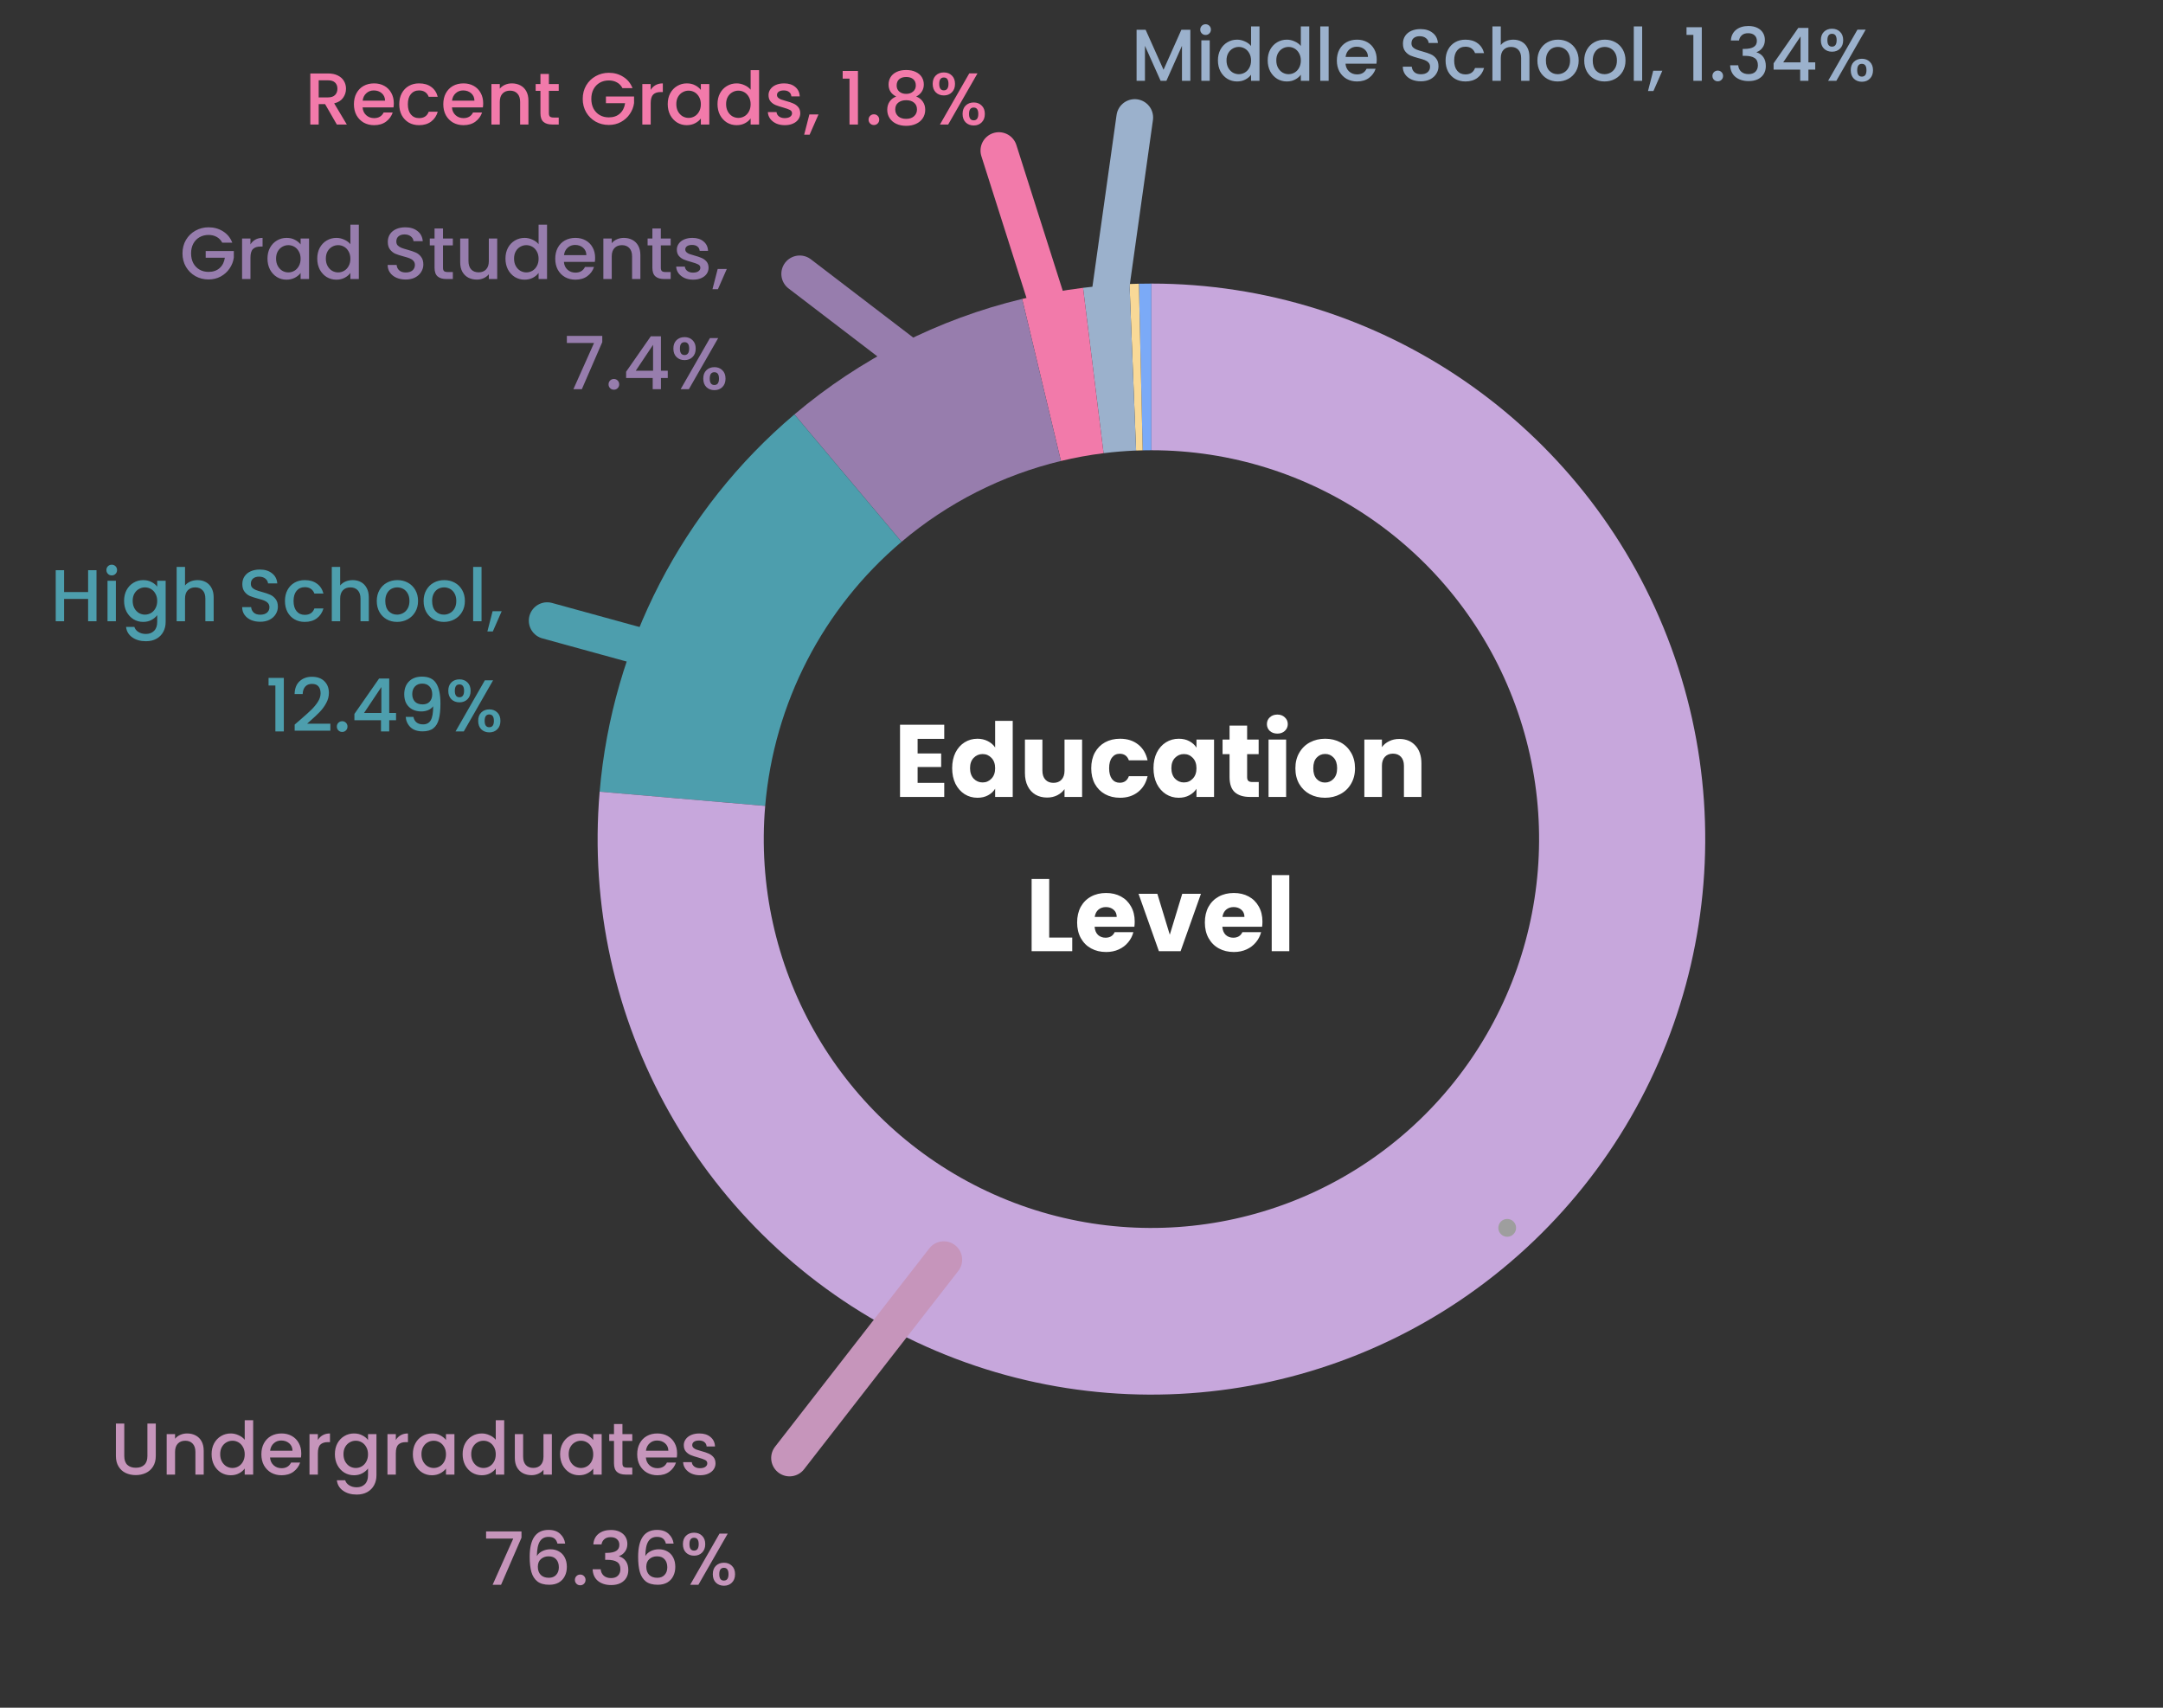 <svg width="589" height="465" viewBox="0 0 589 465" fill="none" xmlns="http://www.w3.org/2000/svg">
<rect x="0" y="0" width="589" height="465" fill="#333333" stroke="none"/>
<g style="mix-blend-mode:screen">
<path d="M26.274 155.26V169.16H23.994V163.08H17.454V169.16H15.174V155.26H17.454V161.22H23.994V155.26H26.274ZM30.435 156.68C30.022 156.68 29.675 156.54 29.395 156.26C29.115 155.98 28.975 155.633 28.975 155.22C28.975 154.807 29.115 154.46 29.395 154.18C29.675 153.9 30.022 153.76 30.435 153.76C30.835 153.76 31.175 153.9 31.455 154.18C31.735 154.46 31.875 154.807 31.875 155.22C31.875 155.633 31.735 155.98 31.455 156.26C31.175 156.54 30.835 156.68 30.435 156.68ZM31.555 158.14V169.16H29.275V158.14H31.555ZM38.989 157.96C39.842 157.96 40.595 158.133 41.249 158.48C41.915 158.813 42.435 159.233 42.809 159.74V158.14H45.109V169.34C45.109 170.353 44.895 171.253 44.469 172.04C44.042 172.84 43.422 173.467 42.609 173.92C41.809 174.373 40.849 174.6 39.729 174.6C38.235 174.6 36.995 174.247 36.009 173.54C35.022 172.847 34.462 171.9 34.329 170.7H36.589C36.762 171.273 37.129 171.733 37.689 172.08C38.262 172.44 38.942 172.62 39.729 172.62C40.649 172.62 41.389 172.34 41.949 171.78C42.522 171.22 42.809 170.407 42.809 169.34V167.5C42.422 168.02 41.895 168.46 41.229 168.82C40.575 169.167 39.829 169.34 38.989 169.34C38.029 169.34 37.149 169.1 36.349 168.62C35.562 168.127 34.935 167.447 34.469 166.58C34.015 165.7 33.789 164.707 33.789 163.6C33.789 162.493 34.015 161.513 34.469 160.66C34.935 159.807 35.562 159.147 36.349 158.68C37.149 158.2 38.029 157.96 38.989 157.96ZM42.809 163.64C42.809 162.88 42.649 162.22 42.329 161.66C42.022 161.1 41.615 160.673 41.109 160.38C40.602 160.087 40.055 159.94 39.469 159.94C38.882 159.94 38.335 160.087 37.829 160.38C37.322 160.66 36.909 161.08 36.589 161.64C36.282 162.187 36.129 162.84 36.129 163.6C36.129 164.36 36.282 165.027 36.589 165.6C36.909 166.173 37.322 166.613 37.829 166.92C38.349 167.213 38.895 167.36 39.469 167.36C40.055 167.36 40.602 167.213 41.109 166.92C41.615 166.627 42.022 166.2 42.329 165.64C42.649 165.067 42.809 164.4 42.809 163.64ZM53.803 157.96C54.643 157.96 55.39 158.14 56.043 158.5C56.71 158.86 57.23 159.393 57.603 160.1C57.99 160.807 58.183 161.66 58.183 162.66V169.16H55.923V163C55.923 162.013 55.677 161.26 55.183 160.74C54.69 160.207 54.017 159.94 53.163 159.94C52.31 159.94 51.63 160.207 51.123 160.74C50.63 161.26 50.383 162.013 50.383 163V169.16H48.103V154.36H50.383V159.42C50.77 158.953 51.257 158.593 51.843 158.34C52.443 158.087 53.097 157.96 53.803 157.96ZM70.867 169.3C69.934 169.3 69.094 169.14 68.347 168.82C67.6 168.487 67.014 168.02 66.587 167.42C66.16 166.82 65.947 166.12 65.947 165.32H68.387C68.44 165.92 68.674 166.413 69.087 166.8C69.514 167.187 70.107 167.38 70.867 167.38C71.654 167.38 72.267 167.193 72.707 166.82C73.147 166.433 73.367 165.94 73.367 165.34C73.367 164.873 73.227 164.493 72.947 164.2C72.68 163.907 72.34 163.68 71.927 163.52C71.527 163.36 70.967 163.187 70.247 163C69.34 162.76 68.6 162.52 68.027 162.28C67.467 162.027 66.987 161.64 66.587 161.12C66.187 160.6 65.987 159.907 65.987 159.04C65.987 158.24 66.187 157.54 66.587 156.94C66.987 156.34 67.547 155.88 68.267 155.56C68.987 155.24 69.82 155.08 70.767 155.08C72.114 155.08 73.214 155.42 74.067 156.1C74.934 156.767 75.414 157.687 75.507 158.86H72.987C72.947 158.353 72.707 157.92 72.267 157.56C71.827 157.2 71.247 157.02 70.527 157.02C69.874 157.02 69.34 157.187 68.927 157.52C68.514 157.853 68.307 158.333 68.307 158.96C68.307 159.387 68.434 159.74 68.687 160.02C68.954 160.287 69.287 160.5 69.687 160.66C70.087 160.82 70.634 160.993 71.327 161.18C72.247 161.433 72.994 161.687 73.567 161.94C74.154 162.193 74.647 162.587 75.047 163.12C75.46 163.64 75.667 164.34 75.667 165.22C75.667 165.927 75.474 166.593 75.087 167.22C74.714 167.847 74.16 168.353 73.427 168.74C72.707 169.113 71.854 169.3 70.867 169.3ZM77.597 163.64C77.597 162.507 77.824 161.513 78.277 160.66C78.744 159.793 79.384 159.127 80.197 158.66C81.01 158.193 81.944 157.96 82.997 157.96C84.331 157.96 85.43 158.28 86.297 158.92C87.177 159.547 87.77 160.447 88.077 161.62H85.617C85.417 161.073 85.097 160.647 84.657 160.34C84.217 160.033 83.664 159.88 82.997 159.88C82.064 159.88 81.317 160.213 80.757 160.88C80.21 161.533 79.937 162.453 79.937 163.64C79.937 164.827 80.21 165.753 80.757 166.42C81.317 167.087 82.064 167.42 82.997 167.42C84.317 167.42 85.191 166.84 85.617 165.68H88.077C87.757 166.8 87.157 167.693 86.277 168.36C85.397 169.013 84.304 169.34 82.997 169.34C81.944 169.34 81.01 169.107 80.197 168.64C79.384 168.16 78.744 167.493 78.277 166.64C77.824 165.773 77.597 164.773 77.597 163.64ZM96.049 157.96C96.889 157.96 97.636 158.14 98.289 158.5C98.956 158.86 99.476 159.393 99.849 160.1C100.236 160.807 100.429 161.66 100.429 162.66V169.16H98.169V163C98.169 162.013 97.923 161.26 97.429 160.74C96.936 160.207 96.263 159.94 95.409 159.94C94.556 159.94 93.876 160.207 93.369 160.74C92.876 161.26 92.629 162.013 92.629 163V169.16H90.349V154.36H92.629V159.42C93.016 158.953 93.503 158.593 94.089 158.34C94.689 158.087 95.343 157.96 96.049 157.96ZM108.118 169.34C107.078 169.34 106.138 169.107 105.298 168.64C104.458 168.16 103.798 167.493 103.318 166.64C102.838 165.773 102.598 164.773 102.598 163.64C102.598 162.52 102.844 161.527 103.338 160.66C103.831 159.793 104.504 159.127 105.358 158.66C106.211 158.193 107.164 157.96 108.218 157.96C109.271 157.96 110.224 158.193 111.078 158.66C111.931 159.127 112.604 159.793 113.098 160.66C113.591 161.527 113.838 162.52 113.838 163.64C113.838 164.76 113.584 165.753 113.078 166.62C112.571 167.487 111.878 168.16 110.998 168.64C110.131 169.107 109.171 169.34 108.118 169.34ZM108.118 167.36C108.704 167.36 109.251 167.22 109.758 166.94C110.278 166.66 110.698 166.24 111.018 165.68C111.338 165.12 111.498 164.44 111.498 163.64C111.498 162.84 111.344 162.167 111.038 161.62C110.731 161.06 110.324 160.64 109.818 160.36C109.311 160.08 108.764 159.94 108.178 159.94C107.591 159.94 107.044 160.08 106.538 160.36C106.044 160.64 105.651 161.06 105.358 161.62C105.064 162.167 104.918 162.84 104.918 163.64C104.918 164.827 105.218 165.747 105.818 166.4C106.431 167.04 107.198 167.36 108.118 167.36ZM120.872 169.34C119.832 169.34 118.892 169.107 118.052 168.64C117.212 168.16 116.552 167.493 116.072 166.64C115.592 165.773 115.352 164.773 115.352 163.64C115.352 162.52 115.598 161.527 116.092 160.66C116.585 159.793 117.258 159.127 118.112 158.66C118.965 158.193 119.918 157.96 120.972 157.96C122.025 157.96 122.978 158.193 123.832 158.66C124.685 159.127 125.358 159.793 125.852 160.66C126.345 161.527 126.592 162.52 126.592 163.64C126.592 164.76 126.338 165.753 125.832 166.62C125.325 167.487 124.632 168.16 123.752 168.64C122.885 169.107 121.925 169.34 120.872 169.34ZM120.872 167.36C121.458 167.36 122.005 167.22 122.512 166.94C123.032 166.66 123.452 166.24 123.772 165.68C124.092 165.12 124.252 164.44 124.252 163.64C124.252 162.84 124.098 162.167 123.792 161.62C123.485 161.06 123.078 160.64 122.572 160.36C122.065 160.08 121.518 159.94 120.932 159.94C120.345 159.94 119.798 160.08 119.292 160.36C118.798 160.64 118.405 161.06 118.112 161.62C117.818 162.167 117.672 162.84 117.672 163.64C117.672 164.827 117.972 165.747 118.572 166.4C119.185 167.04 119.952 167.36 120.872 167.36ZM131.125 154.36V169.16H128.845V154.36H131.125ZM136.619 166.42L134.199 171.94H132.719L134.139 166.42H136.619ZM73.128 186.66V184.58H77.288V199.16H74.988V186.66H73.128ZM81.68 196.06C82.96 194.953 83.967 194.047 84.701 193.34C85.447 192.62 86.067 191.873 86.561 191.1C87.054 190.327 87.3 189.553 87.3 188.78C87.3 187.98 87.107 187.353 86.721 186.9C86.347 186.447 85.754 186.22 84.941 186.22C84.154 186.22 83.54 186.473 83.1 186.98C82.674 187.473 82.447 188.14 82.421 188.98H80.221C80.26 187.46 80.714 186.3 81.581 185.5C82.46 184.687 83.574 184.28 84.921 184.28C86.374 184.28 87.507 184.68 88.32 185.48C89.147 186.28 89.561 187.347 89.561 188.68C89.561 189.64 89.314 190.567 88.82 191.46C88.341 192.34 87.76 193.133 87.081 193.84C86.414 194.533 85.561 195.34 84.52 196.26L83.621 197.06H89.96V198.96H80.24V197.3L81.68 196.06ZM93.183 199.3C92.77 199.3 92.424 199.16 92.144 198.88C91.864 198.6 91.724 198.253 91.724 197.84C91.724 197.427 91.864 197.08 92.144 196.8C92.424 196.52 92.77 196.38 93.183 196.38C93.584 196.38 93.924 196.52 94.204 196.8C94.484 197.08 94.624 197.427 94.624 197.84C94.624 198.253 94.484 198.6 94.204 198.88C93.924 199.16 93.584 199.3 93.183 199.3ZM96.508 196.12V194.4L103.228 184.76H105.988V194.14H107.848V196.12H105.988V199.16H103.748V196.12H96.508ZM103.848 187.08L99.128 194.14H103.848V187.08ZM112.577 195.2C112.71 195.867 112.997 196.373 113.437 196.72C113.877 197.067 114.47 197.24 115.217 197.24C116.164 197.24 116.857 196.867 117.297 196.12C117.737 195.373 117.957 194.1 117.957 192.3C117.637 192.753 117.184 193.107 116.597 193.36C116.024 193.6 115.397 193.72 114.717 193.72C113.85 193.72 113.064 193.547 112.357 193.2C111.65 192.84 111.09 192.313 110.677 191.62C110.277 190.913 110.077 190.06 110.077 189.06C110.077 187.593 110.504 186.427 111.357 185.56C112.224 184.68 113.41 184.24 114.917 184.24C116.73 184.24 118.017 184.847 118.777 186.06C119.55 187.26 119.937 189.107 119.937 191.6C119.937 193.32 119.79 194.727 119.497 195.82C119.217 196.913 118.724 197.74 118.017 198.3C117.31 198.86 116.33 199.14 115.077 199.14C113.65 199.14 112.55 198.767 111.777 198.02C111.004 197.273 110.57 196.333 110.477 195.2H112.577ZM115.117 191.8C115.917 191.8 116.544 191.553 116.997 191.06C117.464 190.553 117.697 189.887 117.697 189.06C117.697 188.14 117.45 187.427 116.957 186.92C116.477 186.4 115.817 186.14 114.977 186.14C114.137 186.14 113.47 186.407 112.977 186.94C112.497 187.46 112.257 188.147 112.257 189C112.257 189.813 112.49 190.487 112.957 191.02C113.437 191.54 114.157 191.8 115.117 191.8ZM122.072 188.1C122.072 187.127 122.352 186.367 122.912 185.82C123.486 185.26 124.219 184.98 125.112 184.98C126.006 184.98 126.732 185.26 127.292 185.82C127.866 186.367 128.152 187.127 128.152 188.1C128.152 189.073 127.866 189.84 127.292 190.4C126.732 190.96 126.006 191.24 125.112 191.24C124.219 191.24 123.486 190.96 122.912 190.4C122.352 189.84 122.072 189.073 122.072 188.1ZM134.272 185.24L126.292 199.16H124.052L132.032 185.24H134.272ZM125.112 186.36C124.272 186.36 123.852 186.94 123.852 188.1C123.852 189.273 124.272 189.86 125.112 189.86C125.512 189.86 125.819 189.72 126.032 189.44C126.259 189.147 126.372 188.7 126.372 188.1C126.372 186.94 125.952 186.36 125.112 186.36ZM130.212 196.28C130.212 195.307 130.492 194.547 131.052 194C131.626 193.44 132.359 193.16 133.252 193.16C134.132 193.16 134.852 193.44 135.412 194C135.986 194.547 136.272 195.307 136.272 196.28C136.272 197.253 135.986 198.02 135.412 198.58C134.852 199.14 134.132 199.42 133.252 199.42C132.359 199.42 131.626 199.14 131.052 198.58C130.492 198.02 130.212 197.253 130.212 196.28ZM133.232 194.54C132.392 194.54 131.972 195.12 131.972 196.28C131.972 197.44 132.392 198.02 133.232 198.02C134.072 198.02 134.492 197.44 134.492 196.28C134.492 195.12 134.072 194.54 133.232 194.54Z" fill="#4D9EAD"/>
</g>
<path d="M310.13 77.254C311.267 77.228 312.404 77.216 313.541 77.216V122.594C312.745 122.594 311.949 122.603 311.154 122.621L310.13 77.254Z" fill="#7BAAF7"/>
<path d="M307.573 77.334C308.425 77.3 309.278 77.274 310.13 77.254L311.154 122.621C310.557 122.635 309.96 122.653 309.364 122.677L307.573 77.334Z" fill="#F9D997"/>
<path d="M294.922 78.373C299.123 77.849 303.344 77.502 307.573 77.334L309.363 122.677C306.403 122.795 303.448 123.037 300.508 123.404L294.922 78.373Z" fill="#9BB1CC"/>
<path d="M278.337 81.395C283.805 80.078 289.342 79.069 294.923 78.373L300.508 123.404C296.602 123.892 292.726 124.598 288.898 125.52L278.337 81.395Z" fill="#F27AAA"/>
<path d="M216.325 112.842C234.273 97.661 255.508 86.892 278.337 81.395L288.898 125.52C272.918 129.368 258.054 136.906 245.49 147.533L216.325 112.842Z" fill="#977DAD"/>
<path d="M163.289 215.568C166.7 175.63 185.775 138.683 216.325 112.842L245.49 147.533C224.105 165.621 210.752 191.484 208.365 219.441L163.289 215.568Z" fill="#4D9EAD"/>
<path d="M313.541 77.216C375.709 77.216 431.507 115.483 454.065 173.59C476.623 231.698 461.319 297.736 415.522 339.906C369.725 382.077 302.822 391.735 247.027 364.231C191.233 336.727 157.983 277.698 163.289 215.568L208.365 219.441C204.651 262.932 227.925 304.252 266.981 323.505C306.037 342.758 352.87 335.997 384.928 306.478C416.986 276.959 427.699 230.732 411.908 190.056C396.117 149.381 357.059 122.594 313.541 122.594V77.216Z" fill="#C7A7DC"/>
<path d="M412.842 334.335C412.842 332.995 411.759 331.908 410.423 331.908C409.087 331.908 408.003 332.995 408.003 334.335C408.003 335.676 409.087 336.762 410.423 336.762C411.759 336.762 412.842 335.676 412.842 334.335Z" fill="#9E9E9E"/>
<g style="mix-blend-mode:screen">
<path d="M33.842 387.618V396.478C33.842 397.531 34.115 398.324 34.662 398.858C35.222 399.391 35.995 399.658 36.982 399.658C37.982 399.658 38.755 399.391 39.302 398.858C39.862 398.324 40.142 397.531 40.142 396.478V387.618H42.422V396.438C42.422 397.571 42.175 398.531 41.682 399.318C41.189 400.104 40.529 400.691 39.702 401.078C38.875 401.464 37.962 401.658 36.962 401.658C35.962 401.658 35.049 401.464 34.222 401.078C33.409 400.691 32.762 400.104 32.282 399.318C31.802 398.531 31.562 397.571 31.562 396.438V387.618H33.842ZM50.951 390.318C51.817 390.318 52.591 390.498 53.271 390.858C53.964 391.218 54.504 391.751 54.891 392.458C55.277 393.164 55.471 394.018 55.471 395.018V401.518H53.211V395.358C53.211 394.371 52.964 393.618 52.471 393.098C51.977 392.564 51.304 392.298 50.451 392.298C49.597 392.298 48.917 392.564 48.411 393.098C47.917 393.618 47.671 394.371 47.671 395.358V401.518H45.391V390.498H47.671V391.758C48.044 391.304 48.517 390.951 49.091 390.698C49.677 390.444 50.297 390.318 50.951 390.318ZM57.619 395.958C57.619 394.851 57.846 393.871 58.299 393.018C58.766 392.164 59.392 391.504 60.179 391.038C60.979 390.558 61.866 390.318 62.839 390.318C63.559 390.318 64.266 390.478 64.959 390.798C65.666 391.104 66.226 391.518 66.639 392.038V386.718H68.939V401.518H66.639V399.858C66.266 400.391 65.746 400.831 65.079 401.178C64.426 401.524 63.672 401.698 62.819 401.698C61.859 401.698 60.979 401.458 60.179 400.978C59.392 400.484 58.766 399.804 58.299 398.938C57.846 398.058 57.619 397.064 57.619 395.958ZM66.639 395.998C66.639 395.238 66.479 394.578 66.159 394.018C65.852 393.458 65.446 393.031 64.939 392.738C64.432 392.444 63.886 392.298 63.299 392.298C62.712 392.298 62.166 392.444 61.659 392.738C61.152 393.018 60.739 393.438 60.419 393.998C60.112 394.544 59.959 395.198 59.959 395.958C59.959 396.718 60.112 397.384 60.419 397.958C60.739 398.531 61.152 398.971 61.659 399.278C62.179 399.571 62.726 399.718 63.299 399.718C63.886 399.718 64.432 399.571 64.939 399.278C65.446 398.984 65.852 398.558 66.159 397.998C66.479 397.424 66.639 396.758 66.639 395.998ZM82.034 395.738C82.034 396.151 82.007 396.524 81.954 396.858H73.534C73.6 397.738 73.927 398.444 74.514 398.978C75.1 399.511 75.82 399.778 76.674 399.778C77.9 399.778 78.767 399.264 79.274 398.238H81.734C81.4 399.251 80.794 400.084 79.914 400.738C79.047 401.378 77.967 401.698 76.674 401.698C75.62 401.698 74.674 401.464 73.834 400.998C73.007 400.518 72.354 399.851 71.874 398.998C71.407 398.131 71.174 397.131 71.174 395.998C71.174 394.864 71.4 393.871 71.854 393.018C72.32 392.151 72.967 391.484 73.794 391.018C74.634 390.551 75.594 390.318 76.674 390.318C77.714 390.318 78.64 390.544 79.454 390.998C80.267 391.451 80.9 392.091 81.354 392.918C81.807 393.731 82.034 394.671 82.034 395.738ZM79.654 395.018C79.64 394.178 79.34 393.504 78.754 392.998C78.167 392.491 77.44 392.238 76.574 392.238C75.787 392.238 75.114 392.491 74.554 392.998C73.994 393.491 73.66 394.164 73.554 395.018H79.654ZM86.557 392.098C86.891 391.538 87.331 391.104 87.877 390.798C88.437 390.478 89.097 390.318 89.857 390.318V392.678H89.277C88.384 392.678 87.704 392.904 87.237 393.358C86.784 393.811 86.557 394.598 86.557 395.718V401.518H84.277V390.498H86.557V392.098ZM96.393 390.318C97.246 390.318 98 390.491 98.653 390.838C99.32 391.171 99.84 391.591 100.213 392.098V390.498H102.513V401.698C102.513 402.711 102.3 403.611 101.873 404.398C101.446 405.198 100.826 405.824 100.013 406.278C99.213 406.731 98.253 406.958 97.133 406.958C95.64 406.958 94.4 406.604 93.413 405.898C92.427 405.204 91.867 404.258 91.733 403.058H93.993C94.166 403.631 94.533 404.091 95.093 404.438C95.666 404.798 96.347 404.978 97.133 404.978C98.053 404.978 98.793 404.698 99.353 404.138C99.927 403.578 100.213 402.764 100.213 401.698V399.858C99.826 400.378 99.3 400.818 98.633 401.178C97.98 401.524 97.233 401.698 96.393 401.698C95.433 401.698 94.553 401.458 93.753 400.978C92.966 400.484 92.34 399.804 91.873 398.938C91.42 398.058 91.193 397.064 91.193 395.958C91.193 394.851 91.42 393.871 91.873 393.018C92.34 392.164 92.966 391.504 93.753 391.038C94.553 390.558 95.433 390.318 96.393 390.318ZM100.213 395.998C100.213 395.238 100.053 394.578 99.733 394.018C99.427 393.458 99.02 393.031 98.513 392.738C98.007 392.444 97.46 392.298 96.873 392.298C96.287 392.298 95.74 392.444 95.233 392.738C94.727 393.018 94.313 393.438 93.993 393.998C93.686 394.544 93.533 395.198 93.533 395.958C93.533 396.718 93.686 397.384 93.993 397.958C94.313 398.531 94.727 398.971 95.233 399.278C95.753 399.571 96.3 399.718 96.873 399.718C97.46 399.718 98.007 399.571 98.513 399.278C99.02 398.984 99.427 398.558 99.733 397.998C100.053 397.424 100.213 396.758 100.213 395.998ZM107.788 392.098C108.121 391.538 108.561 391.104 109.108 390.798C109.668 390.478 110.328 390.318 111.088 390.318V392.678H110.508C109.614 392.678 108.934 392.904 108.468 393.358C108.014 393.811 107.788 394.598 107.788 395.718V401.518H105.508V390.498H107.788V392.098ZM112.424 395.958C112.424 394.851 112.65 393.871 113.104 393.018C113.57 392.164 114.197 391.504 114.984 391.038C115.784 390.558 116.664 390.318 117.624 390.318C118.49 390.318 119.244 390.491 119.884 390.838C120.537 391.171 121.057 391.591 121.444 392.098V390.498H123.744V401.518H121.444V399.878C121.057 400.398 120.53 400.831 119.864 401.178C119.197 401.524 118.437 401.698 117.584 401.698C116.637 401.698 115.77 401.458 114.984 400.978C114.197 400.484 113.57 399.804 113.104 398.938C112.65 398.058 112.424 397.064 112.424 395.958ZM121.444 395.998C121.444 395.238 121.284 394.578 120.964 394.018C120.657 393.458 120.25 393.031 119.744 392.738C119.237 392.444 118.69 392.298 118.104 392.298C117.517 392.298 116.97 392.444 116.464 392.738C115.957 393.018 115.544 393.438 115.224 393.998C114.917 394.544 114.764 395.198 114.764 395.958C114.764 396.718 114.917 397.384 115.224 397.958C115.544 398.531 115.957 398.971 116.464 399.278C116.984 399.571 117.53 399.718 118.104 399.718C118.69 399.718 119.237 399.571 119.744 399.278C120.25 398.984 120.657 398.558 120.964 397.998C121.284 397.424 121.444 396.758 121.444 395.998ZM125.978 395.958C125.978 394.851 126.205 393.871 126.658 393.018C127.125 392.164 127.752 391.504 128.538 391.038C129.338 390.558 130.225 390.318 131.198 390.318C131.918 390.318 132.625 390.478 133.318 390.798C134.025 391.104 134.585 391.518 134.998 392.038V386.718H137.298V401.518H134.998V399.858C134.625 400.391 134.105 400.831 133.438 401.178C132.785 401.524 132.032 401.698 131.178 401.698C130.218 401.698 129.338 401.458 128.538 400.978C127.752 400.484 127.125 399.804 126.658 398.938C126.205 398.058 125.978 397.064 125.978 395.958ZM134.998 395.998C134.998 395.238 134.838 394.578 134.518 394.018C134.212 393.458 133.805 393.031 133.298 392.738C132.792 392.444 132.245 392.298 131.658 392.298C131.072 392.298 130.525 392.444 130.018 392.738C129.512 393.018 129.098 393.438 128.778 393.998C128.472 394.544 128.318 395.198 128.318 395.958C128.318 396.718 128.472 397.384 128.778 397.958C129.098 398.531 129.512 398.971 130.018 399.278C130.538 399.571 131.085 399.718 131.658 399.718C132.245 399.718 132.792 399.571 133.298 399.278C133.805 398.984 134.212 398.558 134.518 397.998C134.838 397.424 134.998 396.758 134.998 395.998ZM150.273 390.498V401.518H147.993V400.218C147.633 400.671 147.16 401.031 146.573 401.298C146 401.551 145.386 401.678 144.733 401.678C143.866 401.678 143.086 401.498 142.393 401.138C141.713 400.778 141.173 400.244 140.773 399.538C140.386 398.831 140.193 397.978 140.193 396.978V390.498H142.453V396.638C142.453 397.624 142.7 398.384 143.193 398.918C143.686 399.438 144.36 399.698 145.213 399.698C146.066 399.698 146.74 399.438 147.233 398.918C147.74 398.384 147.993 397.624 147.993 396.638V390.498H150.273ZM152.521 395.958C152.521 394.851 152.748 393.871 153.201 393.018C153.668 392.164 154.295 391.504 155.081 391.038C155.881 390.558 156.761 390.318 157.721 390.318C158.588 390.318 159.341 390.491 159.981 390.838C160.635 391.171 161.155 391.591 161.541 392.098V390.498H163.841V401.518H161.541V399.878C161.155 400.398 160.628 400.831 159.961 401.178C159.295 401.524 158.535 401.698 157.681 401.698C156.735 401.698 155.868 401.458 155.081 400.978C154.295 400.484 153.668 399.804 153.201 398.938C152.748 398.058 152.521 397.064 152.521 395.958ZM161.541 395.998C161.541 395.238 161.381 394.578 161.061 394.018C160.755 393.458 160.348 393.031 159.841 392.738C159.335 392.444 158.788 392.298 158.201 392.298C157.615 392.298 157.068 392.444 156.561 392.738C156.055 393.018 155.641 393.438 155.321 393.998C155.015 394.544 154.861 395.198 154.861 395.958C154.861 396.718 155.015 397.384 155.321 397.958C155.641 398.531 156.055 398.971 156.561 399.278C157.081 399.571 157.628 399.718 158.201 399.718C158.788 399.718 159.335 399.571 159.841 399.278C160.348 398.984 160.755 398.558 161.061 397.998C161.381 397.424 161.541 396.758 161.541 395.998ZM169.496 392.358V398.458C169.496 398.871 169.589 399.171 169.776 399.358C169.976 399.531 170.309 399.618 170.776 399.618H172.176V401.518H170.376C169.349 401.518 168.563 401.278 168.016 400.798C167.469 400.318 167.196 399.538 167.196 398.458V392.358H165.896V390.498H167.196V387.758H169.496V390.498H172.176V392.358H169.496ZM184.377 395.738C184.377 396.151 184.351 396.524 184.297 396.858H175.877C175.944 397.738 176.271 398.444 176.857 398.978C177.444 399.511 178.164 399.778 179.017 399.778C180.244 399.778 181.111 399.264 181.617 398.238H184.077C183.744 399.251 183.137 400.084 182.257 400.738C181.391 401.378 180.311 401.698 179.017 401.698C177.964 401.698 177.017 401.464 176.177 400.998C175.351 400.518 174.697 399.851 174.217 398.998C173.751 398.131 173.517 397.131 173.517 395.998C173.517 394.864 173.744 393.871 174.197 393.018C174.664 392.151 175.311 391.484 176.137 391.018C176.977 390.551 177.937 390.318 179.017 390.318C180.057 390.318 180.984 390.544 181.797 390.998C182.611 391.451 183.244 392.091 183.697 392.918C184.151 393.731 184.377 394.671 184.377 395.738ZM181.997 395.018C181.984 394.178 181.684 393.504 181.097 392.998C180.511 392.491 179.784 392.238 178.917 392.238C178.131 392.238 177.457 392.491 176.897 392.998C176.337 393.491 176.004 394.164 175.897 395.018H181.997ZM190.621 401.698C189.754 401.698 188.974 401.544 188.281 401.238C187.601 400.918 187.061 400.491 186.661 399.958C186.261 399.411 186.048 398.804 186.021 398.138H188.381C188.421 398.604 188.641 398.998 189.041 399.318C189.454 399.624 189.968 399.778 190.581 399.778C191.221 399.778 191.714 399.658 192.061 399.418C192.421 399.164 192.601 398.844 192.601 398.458C192.601 398.044 192.401 397.738 192.001 397.538C191.614 397.338 190.994 397.118 190.141 396.878C189.314 396.651 188.641 396.431 188.121 396.218C187.601 396.004 187.148 395.678 186.761 395.238C186.388 394.798 186.201 394.218 186.201 393.498C186.201 392.911 186.374 392.378 186.721 391.898C187.068 391.404 187.561 391.018 188.201 390.738C188.854 390.458 189.601 390.318 190.441 390.318C191.694 390.318 192.701 390.638 193.461 391.278C194.234 391.904 194.648 392.764 194.701 393.858H192.421C192.381 393.364 192.181 392.971 191.821 392.678C191.461 392.384 190.974 392.238 190.361 392.238C189.761 392.238 189.301 392.351 188.981 392.578C188.661 392.804 188.501 393.104 188.501 393.478C188.501 393.771 188.608 394.018 188.821 394.218C189.034 394.418 189.294 394.578 189.601 394.698C189.908 394.804 190.361 394.944 190.961 395.118C191.761 395.331 192.414 395.551 192.921 395.778C193.441 395.991 193.888 396.311 194.261 396.738C194.634 397.164 194.828 397.731 194.841 398.438C194.841 399.064 194.668 399.624 194.321 400.118C193.974 400.611 193.481 400.998 192.841 401.278C192.214 401.558 191.474 401.698 190.621 401.698ZM142.006 418.698L136.446 431.518H134.146L139.766 418.938H132.366V416.998H142.006V418.698ZM151.798 420.318C151.651 419.704 151.384 419.244 150.998 418.938C150.611 418.631 150.071 418.478 149.378 418.478C148.324 418.478 147.538 418.884 147.018 419.698C146.498 420.498 146.224 421.831 146.198 423.698C146.544 423.111 147.051 422.658 147.718 422.338C148.384 422.018 149.104 421.858 149.878 421.858C150.758 421.858 151.531 422.051 152.198 422.438C152.878 422.811 153.404 423.358 153.778 424.078C154.164 424.798 154.358 425.658 154.358 426.658C154.358 427.591 154.171 428.424 153.798 429.158C153.438 429.891 152.898 430.471 152.178 430.898C151.458 431.311 150.591 431.518 149.578 431.518C148.204 431.518 147.124 431.218 146.338 430.618C145.564 430.004 145.018 429.144 144.698 428.038C144.391 426.931 144.238 425.551 144.238 423.898C144.238 419.018 145.958 416.578 149.398 416.578C150.731 416.578 151.778 416.938 152.538 417.658C153.311 418.378 153.764 419.264 153.898 420.318H151.798ZM149.378 423.778C148.564 423.778 147.871 424.024 147.298 424.518C146.738 424.998 146.458 425.698 146.458 426.618C146.458 427.538 146.718 428.271 147.238 428.818C147.771 429.351 148.511 429.618 149.458 429.618C150.298 429.618 150.958 429.358 151.438 428.838C151.931 428.318 152.178 427.624 152.178 426.758C152.178 425.851 151.938 425.131 151.458 424.598C150.991 424.051 150.298 423.778 149.378 423.778ZM158.01 431.658C157.597 431.658 157.25 431.518 156.97 431.238C156.69 430.958 156.55 430.611 156.55 430.198C156.55 429.784 156.69 429.438 156.97 429.158C157.25 428.878 157.597 428.738 158.01 428.738C158.41 428.738 158.75 428.878 159.03 429.158C159.31 429.438 159.45 429.784 159.45 430.198C159.45 430.611 159.31 430.958 159.03 431.238C158.75 431.518 158.41 431.658 158.01 431.658ZM161.574 420.538C161.654 419.298 162.127 418.331 162.994 417.638C163.874 416.944 164.994 416.598 166.354 416.598C167.287 416.598 168.094 416.764 168.774 417.098C169.454 417.431 169.967 417.884 170.314 418.458C170.661 419.031 170.834 419.678 170.834 420.398C170.834 421.224 170.614 421.931 170.174 422.518C169.734 423.104 169.207 423.498 168.594 423.698V423.778C169.381 424.018 169.994 424.458 170.434 425.098C170.874 425.724 171.094 426.531 171.094 427.518C171.094 428.304 170.914 429.004 170.554 429.618C170.194 430.231 169.661 430.718 168.954 431.078C168.247 431.424 167.401 431.598 166.414 431.598C164.974 431.598 163.787 431.231 162.854 430.498C161.934 429.751 161.441 428.684 161.374 427.298H163.574C163.627 428.004 163.901 428.584 164.394 429.038C164.887 429.478 165.554 429.698 166.394 429.698C167.207 429.698 167.834 429.478 168.274 429.038C168.714 428.584 168.934 428.004 168.934 427.298C168.934 426.364 168.634 425.704 168.034 425.318C167.447 424.918 166.541 424.718 165.314 424.718H164.794V422.838H165.334C166.414 422.824 167.234 422.644 167.794 422.298C168.367 421.951 168.654 421.404 168.654 420.658C168.654 420.018 168.447 419.511 168.034 419.138C167.621 418.751 167.034 418.558 166.274 418.558C165.527 418.558 164.947 418.751 164.534 419.138C164.121 419.511 163.874 419.978 163.794 420.538H161.574ZM181.329 420.318C181.182 419.704 180.916 419.244 180.529 418.938C180.142 418.631 179.602 418.478 178.909 418.478C177.856 418.478 177.069 418.884 176.549 419.698C176.029 420.498 175.756 421.831 175.729 423.698C176.076 423.111 176.582 422.658 177.249 422.338C177.916 422.018 178.636 421.858 179.409 421.858C180.289 421.858 181.062 422.051 181.729 422.438C182.409 422.811 182.936 423.358 183.309 424.078C183.696 424.798 183.889 425.658 183.889 426.658C183.889 427.591 183.702 428.424 183.329 429.158C182.969 429.891 182.429 430.471 181.709 430.898C180.989 431.311 180.122 431.518 179.109 431.518C177.736 431.518 176.656 431.218 175.869 430.618C175.096 430.004 174.549 429.144 174.229 428.038C173.922 426.931 173.769 425.551 173.769 423.898C173.769 419.018 175.489 416.578 178.929 416.578C180.262 416.578 181.309 416.938 182.069 417.658C182.842 418.378 183.296 419.264 183.429 420.318H181.329ZM178.909 423.778C178.096 423.778 177.402 424.024 176.829 424.518C176.269 424.998 175.989 425.698 175.989 426.618C175.989 427.538 176.249 428.271 176.769 428.818C177.302 429.351 178.042 429.618 178.989 429.618C179.829 429.618 180.489 429.358 180.969 428.838C181.462 428.318 181.709 427.624 181.709 426.758C181.709 425.851 181.469 425.131 180.989 424.598C180.522 424.051 179.829 423.778 178.909 423.778ZM185.961 420.458C185.961 419.484 186.241 418.724 186.801 418.178C187.374 417.618 188.108 417.338 189.001 417.338C189.894 417.338 190.621 417.618 191.181 418.178C191.754 418.724 192.041 419.484 192.041 420.458C192.041 421.431 191.754 422.198 191.181 422.758C190.621 423.318 189.894 423.598 189.001 423.598C188.108 423.598 187.374 423.318 186.801 422.758C186.241 422.198 185.961 421.431 185.961 420.458ZM198.161 417.598L190.181 431.518H187.941L195.921 417.598H198.161ZM189.001 418.718C188.161 418.718 187.741 419.298 187.741 420.458C187.741 421.631 188.161 422.218 189.001 422.218C189.401 422.218 189.708 422.078 189.921 421.798C190.148 421.504 190.261 421.058 190.261 420.458C190.261 419.298 189.841 418.718 189.001 418.718ZM194.101 428.638C194.101 427.664 194.381 426.904 194.941 426.358C195.514 425.798 196.248 425.518 197.141 425.518C198.021 425.518 198.741 425.798 199.301 426.358C199.874 426.904 200.161 427.664 200.161 428.638C200.161 429.611 199.874 430.378 199.301 430.938C198.741 431.498 198.021 431.778 197.141 431.778C196.248 431.778 195.514 431.498 194.941 430.938C194.381 430.378 194.101 429.611 194.101 428.638ZM197.121 426.898C196.281 426.898 195.861 427.478 195.861 428.638C195.861 429.798 196.281 430.378 197.121 430.378C197.961 430.378 198.381 429.798 198.381 428.638C198.381 427.478 197.961 426.898 197.121 426.898Z" fill="#C695BB"/>
</g>
<g style="mix-blend-mode:screen">
<path d="M60.512 66.073C60.152 65.38 59.652 64.86 59.012 64.513C58.372 64.153 57.632 63.973 56.792 63.973C55.872 63.973 55.052 64.18 54.332 64.593C53.612 65.006 53.045 65.593 52.632 66.353C52.232 67.113 52.032 67.993 52.032 68.993C52.032 69.993 52.232 70.88 52.632 71.653C53.045 72.413 53.612 73 54.332 73.413C55.052 73.826 55.872 74.033 56.792 74.033C58.032 74.033 59.039 73.686 59.812 72.993C60.586 72.3 61.059 71.36 61.232 70.173H56.012V68.353H63.672V70.133C63.526 71.213 63.139 72.206 62.512 73.113C61.899 74.02 61.092 74.746 60.092 75.293C59.105 75.826 58.005 76.093 56.792 76.093C55.486 76.093 54.292 75.793 53.212 75.193C52.132 74.58 51.272 73.733 50.632 72.653C50.005 71.573 49.692 70.353 49.692 68.993C49.692 67.633 50.005 66.413 50.632 65.333C51.272 64.253 52.132 63.413 53.212 62.813C54.306 62.2 55.499 61.893 56.792 61.893C58.272 61.893 59.586 62.26 60.732 62.993C61.892 63.713 62.732 64.74 63.252 66.073H60.512ZM68.201 66.553C68.534 65.993 68.974 65.56 69.521 65.253C70.081 64.933 70.741 64.773 71.501 64.773V67.133H70.921C70.028 67.133 69.347 67.36 68.881 67.813C68.427 68.266 68.201 69.053 68.201 70.173V75.973H65.921V64.953H68.201V66.553ZM72.837 70.413C72.837 69.306 73.063 68.326 73.517 67.473C73.983 66.62 74.61 65.96 75.397 65.493C76.197 65.013 77.077 64.773 78.037 64.773C78.903 64.773 79.657 64.946 80.297 65.293C80.95 65.626 81.47 66.046 81.857 66.553V64.953H84.157V75.973H81.857V74.333C81.47 74.853 80.943 75.286 80.277 75.633C79.61 75.98 78.85 76.153 77.997 76.153C77.05 76.153 76.183 75.913 75.397 75.433C74.61 74.94 73.983 74.26 73.517 73.393C73.063 72.513 72.837 71.52 72.837 70.413ZM81.857 70.453C81.857 69.693 81.697 69.033 81.377 68.473C81.07 67.913 80.663 67.486 80.157 67.193C79.65 66.9 79.103 66.753 78.517 66.753C77.93 66.753 77.383 66.9 76.877 67.193C76.37 67.473 75.957 67.893 75.637 68.453C75.33 69 75.177 69.653 75.177 70.413C75.177 71.173 75.33 71.84 75.637 72.413C75.957 72.986 76.37 73.426 76.877 73.733C77.397 74.026 77.943 74.173 78.517 74.173C79.103 74.173 79.65 74.026 80.157 73.733C80.663 73.44 81.07 73.013 81.377 72.453C81.697 71.88 81.857 71.213 81.857 70.453ZM86.391 70.413C86.391 69.306 86.618 68.326 87.071 67.473C87.538 66.62 88.165 65.96 88.951 65.493C89.751 65.013 90.638 64.773 91.611 64.773C92.331 64.773 93.038 64.933 93.731 65.253C94.438 65.56 94.998 65.973 95.411 66.493V61.173H97.711V75.973H95.411V74.313C95.038 74.846 94.518 75.286 93.851 75.633C93.198 75.98 92.445 76.153 91.591 76.153C90.631 76.153 89.751 75.913 88.951 75.433C88.165 74.94 87.538 74.26 87.071 73.393C86.618 72.513 86.391 71.52 86.391 70.413ZM95.411 70.453C95.411 69.693 95.251 69.033 94.931 68.473C94.625 67.913 94.218 67.486 93.711 67.193C93.205 66.9 92.658 66.753 92.071 66.753C91.485 66.753 90.938 66.9 90.431 67.193C89.925 67.473 89.511 67.893 89.191 68.453C88.885 69 88.731 69.653 88.731 70.413C88.731 71.173 88.885 71.84 89.191 72.413C89.511 72.986 89.925 73.426 90.431 73.733C90.951 74.026 91.498 74.173 92.071 74.173C92.658 74.173 93.205 74.026 93.711 73.733C94.218 73.44 94.625 73.013 94.931 72.453C95.251 71.88 95.411 71.213 95.411 70.453ZM110.481 76.113C109.548 76.113 108.708 75.953 107.961 75.633C107.215 75.3 106.628 74.833 106.201 74.233C105.775 73.633 105.561 72.933 105.561 72.133H108.001C108.055 72.733 108.288 73.226 108.701 73.613C109.128 74 109.721 74.193 110.481 74.193C111.268 74.193 111.881 74.006 112.321 73.633C112.761 73.246 112.981 72.753 112.981 72.153C112.981 71.686 112.841 71.306 112.561 71.013C112.295 70.72 111.955 70.493 111.541 70.333C111.141 70.173 110.581 70 109.861 69.813C108.955 69.573 108.215 69.333 107.641 69.093C107.081 68.84 106.601 68.453 106.201 67.933C105.801 67.413 105.601 66.72 105.601 65.853C105.601 65.053 105.801 64.353 106.201 63.753C106.601 63.153 107.161 62.693 107.881 62.373C108.601 62.053 109.435 61.893 110.381 61.893C111.728 61.893 112.828 62.233 113.681 62.913C114.548 63.58 115.028 64.5 115.121 65.673H112.601C112.561 65.166 112.321 64.733 111.881 64.373C111.441 64.013 110.861 63.833 110.141 63.833C109.488 63.833 108.955 64 108.541 64.333C108.128 64.666 107.921 65.146 107.921 65.773C107.921 66.2 108.048 66.553 108.301 66.833C108.568 67.1 108.901 67.313 109.301 67.473C109.701 67.633 110.248 67.806 110.941 67.993C111.861 68.246 112.608 68.5 113.181 68.753C113.768 69.006 114.261 69.4 114.661 69.933C115.075 70.453 115.281 71.153 115.281 72.033C115.281 72.74 115.088 73.406 114.701 74.033C114.328 74.66 113.775 75.166 113.041 75.553C112.321 75.926 111.468 76.113 110.481 76.113ZM120.632 66.813V72.913C120.632 73.326 120.725 73.626 120.912 73.813C121.112 73.986 121.445 74.073 121.912 74.073H123.312V75.973H121.512C120.485 75.973 119.698 75.733 119.152 75.253C118.605 74.773 118.332 73.993 118.332 72.913V66.813H117.032V64.953H118.332V62.213H120.632V64.953H123.312V66.813H120.632ZM135.393 64.953V75.973H133.113V74.673C132.753 75.126 132.28 75.486 131.693 75.753C131.12 76.006 130.506 76.133 129.853 76.133C128.986 76.133 128.206 75.953 127.513 75.593C126.833 75.233 126.293 74.7 125.893 73.993C125.506 73.286 125.313 72.433 125.313 71.433V64.953H127.573V71.093C127.573 72.08 127.82 72.84 128.313 73.373C128.806 73.893 129.48 74.153 130.333 74.153C131.186 74.153 131.86 73.893 132.353 73.373C132.86 72.84 133.113 72.08 133.113 71.093V64.953H135.393ZM137.641 70.413C137.641 69.306 137.868 68.326 138.321 67.473C138.788 66.62 139.415 65.96 140.201 65.493C141.001 65.013 141.888 64.773 142.861 64.773C143.581 64.773 144.288 64.933 144.981 65.253C145.688 65.56 146.248 65.973 146.661 66.493V61.173H148.961V75.973H146.661V74.313C146.288 74.846 145.768 75.286 145.101 75.633C144.448 75.98 143.695 76.153 142.841 76.153C141.881 76.153 141.001 75.913 140.201 75.433C139.415 74.94 138.788 74.26 138.321 73.393C137.868 72.513 137.641 71.52 137.641 70.413ZM146.661 70.453C146.661 69.693 146.501 69.033 146.181 68.473C145.875 67.913 145.468 67.486 144.961 67.193C144.455 66.9 143.908 66.753 143.321 66.753C142.735 66.753 142.188 66.9 141.681 67.193C141.175 67.473 140.761 67.893 140.441 68.453C140.135 69 139.981 69.653 139.981 70.413C139.981 71.173 140.135 71.84 140.441 72.413C140.761 72.986 141.175 73.426 141.681 73.733C142.201 74.026 142.748 74.173 143.321 74.173C143.908 74.173 144.455 74.026 144.961 73.733C145.468 73.44 145.875 73.013 146.181 72.453C146.501 71.88 146.661 71.213 146.661 70.453ZM162.056 70.193C162.056 70.606 162.029 70.98 161.976 71.313H153.556C153.623 72.193 153.949 72.9 154.536 73.433C155.123 73.966 155.843 74.233 156.696 74.233C157.923 74.233 158.789 73.72 159.296 72.693H161.756C161.423 73.706 160.816 74.54 159.936 75.193C159.069 75.833 157.989 76.153 156.696 76.153C155.643 76.153 154.696 75.92 153.856 75.453C153.029 74.973 152.376 74.306 151.896 73.453C151.429 72.586 151.196 71.586 151.196 70.453C151.196 69.32 151.423 68.326 151.876 67.473C152.343 66.606 152.989 65.94 153.816 65.473C154.656 65.006 155.616 64.773 156.696 64.773C157.736 64.773 158.663 65 159.476 65.453C160.289 65.906 160.923 66.546 161.376 67.373C161.829 68.186 162.056 69.126 162.056 70.193ZM159.676 69.473C159.663 68.633 159.363 67.96 158.776 67.453C158.189 66.946 157.463 66.693 156.596 66.693C155.809 66.693 155.136 66.946 154.576 67.453C154.016 67.946 153.683 68.62 153.576 69.473H159.676ZM169.86 64.773C170.726 64.773 171.5 64.953 172.18 65.313C172.873 65.673 173.413 66.206 173.8 66.913C174.186 67.62 174.38 68.473 174.38 69.473V75.973H172.12V69.813C172.12 68.826 171.873 68.073 171.38 67.553C170.886 67.02 170.213 66.753 169.36 66.753C168.506 66.753 167.826 67.02 167.32 67.553C166.826 68.073 166.58 68.826 166.58 69.813V75.973H164.3V64.953H166.58V66.213C166.953 65.76 167.426 65.406 168 65.153C168.586 64.9 169.206 64.773 169.86 64.773ZM179.948 66.813V72.913C179.948 73.326 180.041 73.626 180.228 73.813C180.428 73.986 180.761 74.073 181.228 74.073H182.628V75.973H180.828C179.801 75.973 179.015 75.733 178.468 75.253C177.921 74.773 177.648 73.993 177.648 72.913V66.813H176.348V64.953H177.648V62.213H179.948V64.953H182.628V66.813H179.948ZM188.729 76.153C187.863 76.153 187.083 76 186.389 75.693C185.709 75.373 185.169 74.946 184.769 74.413C184.369 73.866 184.156 73.26 184.129 72.593H186.489C186.529 73.06 186.749 73.453 187.149 73.773C187.563 74.08 188.076 74.233 188.689 74.233C189.329 74.233 189.823 74.113 190.169 73.873C190.529 73.62 190.709 73.3 190.709 72.913C190.709 72.5 190.509 72.193 190.109 71.993C189.723 71.793 189.103 71.573 188.249 71.333C187.423 71.106 186.749 70.886 186.229 70.673C185.709 70.46 185.256 70.133 184.869 69.693C184.496 69.253 184.309 68.673 184.309 67.953C184.309 67.366 184.483 66.833 184.829 66.353C185.176 65.86 185.669 65.473 186.309 65.193C186.963 64.913 187.709 64.773 188.549 64.773C189.803 64.773 190.809 65.093 191.569 65.733C192.343 66.36 192.756 67.22 192.809 68.313H190.529C190.489 67.82 190.289 67.426 189.929 67.133C189.569 66.84 189.083 66.693 188.469 66.693C187.869 66.693 187.409 66.806 187.089 67.033C186.769 67.26 186.609 67.56 186.609 67.933C186.609 68.226 186.716 68.473 186.929 68.673C187.143 68.873 187.403 69.033 187.709 69.153C188.016 69.26 188.469 69.4 189.069 69.573C189.869 69.786 190.523 70.006 191.029 70.233C191.549 70.446 191.996 70.766 192.369 71.193C192.743 71.62 192.936 72.186 192.949 72.893C192.949 73.52 192.776 74.08 192.429 74.573C192.083 75.066 191.589 75.453 190.949 75.733C190.323 76.013 189.583 76.153 188.729 76.153ZM197.913 73.233L195.493 78.753H194.013L195.433 73.233H197.913ZM164.001 93.153L158.441 105.973H156.141L161.761 93.393H154.361V91.453H164.001V93.153ZM167.173 106.113C166.76 106.113 166.413 105.973 166.133 105.693C165.853 105.413 165.713 105.066 165.713 104.653C165.713 104.24 165.853 103.893 166.133 103.613C166.413 103.333 166.76 103.193 167.173 103.193C167.573 103.193 167.913 103.333 168.193 103.613C168.473 103.893 168.613 104.24 168.613 104.653C168.613 105.066 168.473 105.413 168.193 105.693C167.913 105.973 167.573 106.113 167.173 106.113ZM170.497 102.933V101.213L177.217 91.573H179.977V100.953H181.837V102.933H179.977V105.973H177.737V102.933H170.497ZM177.837 93.893L173.117 100.953H177.837V93.893ZM183.366 94.913C183.366 93.94 183.646 93.18 184.206 92.633C184.78 92.073 185.513 91.793 186.406 91.793C187.3 91.793 188.026 92.073 188.586 92.633C189.16 93.18 189.446 93.94 189.446 94.913C189.446 95.886 189.16 96.653 188.586 97.213C188.026 97.773 187.3 98.053 186.406 98.053C185.513 98.053 184.78 97.773 184.206 97.213C183.646 96.653 183.366 95.886 183.366 94.913ZM195.566 92.053L187.586 105.973H185.346L193.326 92.053H195.566ZM186.406 93.173C185.566 93.173 185.146 93.753 185.146 94.913C185.146 96.086 185.566 96.673 186.406 96.673C186.806 96.673 187.113 96.533 187.326 96.253C187.553 95.96 187.666 95.513 187.666 94.913C187.666 93.753 187.246 93.173 186.406 93.173ZM191.506 103.093C191.506 102.12 191.786 101.36 192.346 100.813C192.92 100.253 193.653 99.973 194.546 99.973C195.426 99.973 196.146 100.253 196.706 100.813C197.28 101.36 197.566 102.12 197.566 103.093C197.566 104.066 197.28 104.833 196.706 105.393C196.146 105.953 195.426 106.233 194.546 106.233C193.653 106.233 192.92 105.953 192.346 105.393C191.786 104.833 191.506 104.066 191.506 103.093ZM194.526 101.353C193.686 101.353 193.266 101.933 193.266 103.093C193.266 104.253 193.686 104.833 194.526 104.833C195.366 104.833 195.786 104.253 195.786 103.093C195.786 101.933 195.366 101.353 194.526 101.353Z" fill="#977DAD"/>
</g>
<g style="mix-blend-mode:screen">
<path d="M91.72 33.903L88.52 28.343H86.78V33.903H84.5V20.003H89.3C90.367 20.003 91.267 20.189 92 20.563C92.747 20.936 93.3 21.436 93.66 22.063C94.033 22.689 94.22 23.389 94.22 24.163C94.22 25.069 93.953 25.896 93.42 26.643C92.9 27.376 92.093 27.876 91 28.143L94.44 33.903H91.72ZM86.78 26.523H89.3C90.153 26.523 90.793 26.309 91.22 25.883C91.66 25.456 91.88 24.883 91.88 24.163C91.88 23.443 91.667 22.883 91.24 22.483C90.813 22.069 90.167 21.863 89.3 21.863H86.78V26.523ZM107.237 28.123C107.237 28.536 107.21 28.909 107.157 29.243H98.737C98.803 30.123 99.13 30.829 99.717 31.363C100.303 31.896 101.023 32.163 101.877 32.163C103.103 32.163 103.97 31.649 104.477 30.623H106.937C106.603 31.636 105.997 32.469 105.117 33.123C104.25 33.763 103.17 34.083 101.877 34.083C100.823 34.083 99.877 33.849 99.037 33.383C98.21 32.903 97.557 32.236 97.077 31.383C96.61 30.516 96.377 29.516 96.377 28.383C96.377 27.249 96.603 26.256 97.057 25.403C97.523 24.536 98.17 23.869 98.997 23.403C99.837 22.936 100.797 22.703 101.877 22.703C102.917 22.703 103.843 22.929 104.657 23.383C105.47 23.836 106.103 24.476 106.557 25.303C107.01 26.116 107.237 27.056 107.237 28.123ZM104.857 27.403C104.843 26.563 104.543 25.889 103.957 25.383C103.37 24.876 102.643 24.623 101.777 24.623C100.99 24.623 100.317 24.876 99.757 25.383C99.197 25.876 98.863 26.549 98.757 27.403H104.857ZM108.72 28.383C108.72 27.249 108.947 26.256 109.4 25.403C109.867 24.536 110.507 23.869 111.32 23.403C112.134 22.936 113.067 22.703 114.12 22.703C115.454 22.703 116.554 23.023 117.42 23.663C118.3 24.289 118.894 25.189 119.2 26.363H116.74C116.54 25.816 116.22 25.389 115.78 25.083C115.34 24.776 114.787 24.623 114.12 24.623C113.187 24.623 112.44 24.956 111.88 25.623C111.334 26.276 111.06 27.196 111.06 28.383C111.06 29.569 111.334 30.496 111.88 31.163C112.44 31.829 113.187 32.163 114.12 32.163C115.44 32.163 116.314 31.583 116.74 30.423H119.2C118.88 31.543 118.28 32.436 117.4 33.103C116.52 33.756 115.427 34.083 114.12 34.083C113.067 34.083 112.134 33.849 111.32 33.383C110.507 32.903 109.867 32.236 109.4 31.383C108.947 30.516 108.72 29.516 108.72 28.383ZM131.573 28.123C131.573 28.536 131.546 28.909 131.493 29.243H123.073C123.139 30.123 123.466 30.829 124.053 31.363C124.639 31.896 125.359 32.163 126.213 32.163C127.439 32.163 128.306 31.649 128.813 30.623H131.273C130.939 31.636 130.333 32.469 129.453 33.123C128.586 33.763 127.506 34.083 126.213 34.083C125.159 34.083 124.213 33.849 123.373 33.383C122.546 32.903 121.893 32.236 121.413 31.383C120.946 30.516 120.713 29.516 120.713 28.383C120.713 27.249 120.939 26.256 121.393 25.403C121.859 24.536 122.506 23.869 123.333 23.403C124.173 22.936 125.133 22.703 126.213 22.703C127.253 22.703 128.179 22.929 128.993 23.383C129.806 23.836 130.439 24.476 130.893 25.303C131.346 26.116 131.573 27.056 131.573 28.123ZM129.193 27.403C129.179 26.563 128.879 25.889 128.293 25.383C127.706 24.876 126.979 24.623 126.113 24.623C125.326 24.623 124.653 24.876 124.093 25.383C123.533 25.876 123.199 26.549 123.093 27.403H129.193ZM139.376 22.703C140.243 22.703 141.016 22.883 141.696 23.243C142.39 23.603 142.93 24.136 143.316 24.843C143.703 25.549 143.896 26.403 143.896 27.403V33.903H141.636V27.743C141.636 26.756 141.39 26.003 140.896 25.483C140.403 24.949 139.73 24.683 138.876 24.683C138.023 24.683 137.343 24.949 136.836 25.483C136.343 26.003 136.096 26.756 136.096 27.743V33.903H133.816V22.883H136.096V24.143C136.47 23.689 136.943 23.336 137.516 23.083C138.103 22.829 138.723 22.703 139.376 22.703ZM149.465 24.743V30.843C149.465 31.256 149.558 31.556 149.745 31.743C149.945 31.916 150.278 32.003 150.745 32.003H152.145V33.903H150.345C149.318 33.903 148.531 33.663 147.985 33.183C147.438 32.703 147.165 31.923 147.165 30.843V24.743H145.865V22.883H147.165V20.143H149.465V22.883H152.145V24.743H149.465ZM169.501 24.003C169.141 23.309 168.641 22.789 168.001 22.443C167.361 22.083 166.621 21.903 165.781 21.903C164.861 21.903 164.041 22.109 163.321 22.523C162.601 22.936 162.035 23.523 161.621 24.283C161.221 25.043 161.021 25.923 161.021 26.923C161.021 27.923 161.221 28.809 161.621 29.583C162.035 30.343 162.601 30.929 163.321 31.343C164.041 31.756 164.861 31.963 165.781 31.963C167.021 31.963 168.028 31.616 168.801 30.923C169.575 30.229 170.048 29.289 170.221 28.103H165.001V26.283H172.661V28.063C172.515 29.143 172.128 30.136 171.501 31.043C170.888 31.949 170.081 32.676 169.081 33.223C168.095 33.756 166.995 34.023 165.781 34.023C164.475 34.023 163.281 33.723 162.201 33.123C161.121 32.509 160.261 31.663 159.621 30.583C158.995 29.503 158.681 28.283 158.681 26.923C158.681 25.563 158.995 24.343 159.621 23.263C160.261 22.183 161.121 21.343 162.201 20.743C163.295 20.129 164.488 19.823 165.781 19.823C167.261 19.823 168.575 20.189 169.721 20.923C170.881 21.643 171.721 22.669 172.241 24.003H169.501ZM177.19 24.483C177.523 23.923 177.963 23.489 178.51 23.183C179.07 22.863 179.73 22.703 180.49 22.703V25.063H179.91C179.017 25.063 178.337 25.289 177.87 25.743C177.417 26.196 177.19 26.983 177.19 28.103V33.903H174.91V22.883H177.19V24.483ZM181.826 28.343C181.826 27.236 182.053 26.256 182.506 25.403C182.973 24.549 183.599 23.889 184.386 23.423C185.186 22.943 186.066 22.703 187.026 22.703C187.893 22.703 188.646 22.876 189.286 23.223C189.939 23.556 190.459 23.976 190.846 24.483V22.883H193.146V33.903H190.846V32.263C190.459 32.783 189.933 33.216 189.266 33.563C188.599 33.909 187.839 34.083 186.986 34.083C186.039 34.083 185.173 33.843 184.386 33.363C183.599 32.869 182.973 32.189 182.506 31.323C182.053 30.443 181.826 29.449 181.826 28.343ZM190.846 28.383C190.846 27.623 190.686 26.963 190.366 26.403C190.059 25.843 189.653 25.416 189.146 25.123C188.639 24.829 188.093 24.683 187.506 24.683C186.919 24.683 186.373 24.829 185.866 25.123C185.359 25.403 184.946 25.823 184.626 26.383C184.319 26.929 184.166 27.583 184.166 28.343C184.166 29.103 184.319 29.769 184.626 30.343C184.946 30.916 185.359 31.356 185.866 31.663C186.386 31.956 186.933 32.103 187.506 32.103C188.093 32.103 188.639 31.956 189.146 31.663C189.653 31.369 190.059 30.943 190.366 30.383C190.686 29.809 190.846 29.143 190.846 28.383ZM195.381 28.343C195.381 27.236 195.607 26.256 196.061 25.403C196.527 24.549 197.154 23.889 197.941 23.423C198.741 22.943 199.627 22.703 200.601 22.703C201.321 22.703 202.027 22.863 202.721 23.183C203.427 23.489 203.987 23.903 204.401 24.423V19.103H206.701V33.903H204.401V32.243C204.027 32.776 203.507 33.216 202.841 33.563C202.187 33.909 201.434 34.083 200.581 34.083C199.621 34.083 198.741 33.843 197.941 33.363C197.154 32.869 196.527 32.189 196.061 31.323C195.607 30.443 195.381 29.449 195.381 28.343ZM204.401 28.383C204.401 27.623 204.241 26.963 203.921 26.403C203.614 25.843 203.207 25.416 202.701 25.123C202.194 24.829 201.647 24.683 201.061 24.683C200.474 24.683 199.927 24.829 199.421 25.123C198.914 25.403 198.501 25.823 198.181 26.383C197.874 26.929 197.721 27.583 197.721 28.343C197.721 29.103 197.874 29.769 198.181 30.343C198.501 30.916 198.914 31.356 199.421 31.663C199.941 31.956 200.487 32.103 201.061 32.103C201.647 32.103 202.194 31.956 202.701 31.663C203.207 31.369 203.614 30.943 203.921 30.383C204.241 29.809 204.401 29.143 204.401 28.383ZM213.695 34.083C212.829 34.083 212.049 33.929 211.355 33.623C210.675 33.303 210.135 32.876 209.735 32.343C209.335 31.796 209.122 31.189 209.095 30.523H211.455C211.495 30.989 211.715 31.383 212.115 31.703C212.529 32.009 213.042 32.163 213.655 32.163C214.295 32.163 214.789 32.043 215.135 31.803C215.495 31.549 215.675 31.229 215.675 30.843C215.675 30.429 215.475 30.123 215.075 29.923C214.689 29.723 214.069 29.503 213.215 29.263C212.389 29.036 211.715 28.816 211.195 28.603C210.675 28.389 210.222 28.063 209.835 27.623C209.462 27.183 209.275 26.603 209.275 25.883C209.275 25.296 209.449 24.763 209.795 24.283C210.142 23.789 210.635 23.403 211.275 23.123C211.929 22.843 212.675 22.703 213.515 22.703C214.769 22.703 215.775 23.023 216.535 23.663C217.309 24.289 217.722 25.149 217.775 26.243H215.495C215.455 25.749 215.255 25.356 214.895 25.063C214.535 24.769 214.049 24.623 213.435 24.623C212.835 24.623 212.375 24.736 212.055 24.963C211.735 25.189 211.575 25.489 211.575 25.863C211.575 26.156 211.682 26.403 211.895 26.603C212.109 26.803 212.369 26.963 212.675 27.083C212.982 27.189 213.435 27.329 214.035 27.503C214.835 27.716 215.489 27.936 215.995 28.163C216.515 28.376 216.962 28.696 217.335 29.123C217.709 29.549 217.902 30.116 217.915 30.823C217.915 31.449 217.742 32.009 217.395 32.503C217.049 32.996 216.555 33.383 215.915 33.663C215.289 33.943 214.549 34.083 213.695 34.083ZM222.879 31.163L220.459 36.683H218.979L220.399 31.163H222.879ZM229.466 21.403V19.323H233.626V33.903H231.326V21.403H229.466ZM237.979 34.043C237.565 34.043 237.219 33.903 236.939 33.623C236.659 33.343 236.519 32.996 236.519 32.583C236.519 32.169 236.659 31.823 236.939 31.543C237.219 31.263 237.565 31.123 237.979 31.123C238.379 31.123 238.719 31.263 238.999 31.543C239.279 31.823 239.419 32.169 239.419 32.583C239.419 32.996 239.279 33.343 238.999 33.623C238.719 33.903 238.379 34.043 237.979 34.043ZM244.043 26.283C242.656 25.589 241.963 24.496 241.963 23.003C241.963 22.283 242.143 21.623 242.503 21.023C242.863 20.423 243.403 19.949 244.123 19.603C244.843 19.243 245.723 19.063 246.763 19.063C247.789 19.063 248.663 19.243 249.383 19.603C250.116 19.949 250.663 20.423 251.023 21.023C251.383 21.623 251.563 22.283 251.563 23.003C251.563 23.749 251.369 24.409 250.983 24.983C250.609 25.543 250.109 25.976 249.483 26.283C250.243 26.563 250.843 27.023 251.283 27.663C251.723 28.289 251.943 29.029 251.943 29.883C251.943 30.749 251.723 31.516 251.283 32.183C250.843 32.849 250.229 33.363 249.443 33.723C248.656 34.083 247.763 34.263 246.763 34.263C245.763 34.263 244.869 34.083 244.083 33.723C243.309 33.363 242.703 32.849 242.263 32.183C241.823 31.516 241.603 30.749 241.603 29.883C241.603 29.016 241.823 28.269 242.263 27.643C242.703 27.016 243.296 26.563 244.043 26.283ZM249.383 23.283C249.383 22.536 249.149 21.963 248.683 21.563C248.216 21.163 247.576 20.963 246.763 20.963C245.963 20.963 245.329 21.163 244.863 21.563C244.396 21.963 244.163 22.543 244.163 23.303C244.163 23.969 244.403 24.516 244.883 24.943C245.376 25.356 246.003 25.563 246.763 25.563C247.523 25.563 248.149 25.349 248.643 24.923C249.136 24.496 249.383 23.949 249.383 23.283ZM246.763 27.283C245.883 27.283 245.163 27.503 244.603 27.943C244.056 28.369 243.783 28.989 243.783 29.803C243.783 30.563 244.049 31.183 244.583 31.663C245.116 32.129 245.843 32.363 246.763 32.363C247.669 32.363 248.383 32.123 248.903 31.643C249.436 31.163 249.703 30.549 249.703 29.803C249.703 29.003 249.429 28.383 248.883 27.943C248.349 27.503 247.643 27.283 246.763 27.283ZM253.977 22.843C253.977 21.869 254.257 21.109 254.817 20.563C255.39 20.003 256.123 19.723 257.017 19.723C257.91 19.723 258.637 20.003 259.197 20.563C259.77 21.109 260.057 21.869 260.057 22.843C260.057 23.816 259.77 24.583 259.197 25.143C258.637 25.703 257.91 25.983 257.017 25.983C256.123 25.983 255.39 25.703 254.817 25.143C254.257 24.583 253.977 23.816 253.977 22.843ZM266.177 19.983L258.197 33.903H255.957L263.937 19.983H266.177ZM257.017 21.103C256.177 21.103 255.757 21.683 255.757 22.843C255.757 24.016 256.177 24.603 257.017 24.603C257.417 24.603 257.723 24.463 257.937 24.183C258.163 23.889 258.277 23.443 258.277 22.843C258.277 21.683 257.857 21.103 257.017 21.103ZM262.117 31.023C262.117 30.049 262.397 29.289 262.957 28.743C263.53 28.183 264.263 27.903 265.157 27.903C266.037 27.903 266.757 28.183 267.317 28.743C267.89 29.289 268.177 30.049 268.177 31.023C268.177 31.996 267.89 32.763 267.317 33.323C266.757 33.883 266.037 34.163 265.157 34.163C264.263 34.163 263.53 33.883 262.957 33.323C262.397 32.763 262.117 31.996 262.117 31.023ZM265.137 29.283C264.297 29.283 263.877 29.863 263.877 31.023C263.877 32.183 264.297 32.763 265.137 32.763C265.977 32.763 266.397 32.183 266.397 31.023C266.397 29.863 265.977 29.283 265.137 29.283Z" fill="#F27AAA"/>
</g>
<g style="mix-blend-mode:screen">
<path d="M324.14 8.1V22H321.86V12.48L317.62 22H316.04L311.78 12.48V22H309.5V8.1H311.96L316.84 19L321.7 8.1H324.14ZM328.297 9.52C327.883 9.52 327.537 9.38 327.257 9.1C326.977 8.82 326.837 8.473 326.837 8.06C326.837 7.647 326.977 7.3 327.257 7.02C327.537 6.74 327.883 6.6 328.297 6.6C328.697 6.6 329.037 6.74 329.317 7.02C329.597 7.3 329.737 7.647 329.737 8.06C329.737 8.473 329.597 8.82 329.317 9.1C329.037 9.38 328.697 9.52 328.297 9.52ZM329.417 10.98V22H327.137V10.98H329.417ZM331.65 16.44C331.65 15.333 331.877 14.353 332.33 13.5C332.797 12.647 333.423 11.987 334.21 11.52C335.01 11.04 335.897 10.8 336.87 10.8C337.59 10.8 338.297 10.96 338.99 11.28C339.697 11.587 340.257 12 340.67 12.52V7.2H342.97V22H340.67V20.34C340.297 20.873 339.777 21.313 339.11 21.66C338.457 22.007 337.703 22.18 336.85 22.18C335.89 22.18 335.01 21.94 334.21 21.46C333.423 20.967 332.797 20.287 332.33 19.42C331.877 18.54 331.65 17.547 331.65 16.44ZM340.67 16.48C340.67 15.72 340.51 15.06 340.19 14.5C339.883 13.94 339.477 13.513 338.97 13.22C338.463 12.927 337.917 12.78 337.33 12.78C336.743 12.78 336.197 12.927 335.69 13.22C335.183 13.5 334.77 13.92 334.45 14.48C334.143 15.027 333.99 15.68 333.99 16.44C333.99 17.2 334.143 17.867 334.45 18.44C334.77 19.013 335.183 19.453 335.69 19.76C336.21 20.053 336.757 20.2 337.33 20.2C337.917 20.2 338.463 20.053 338.97 19.76C339.477 19.467 339.883 19.04 340.19 18.48C340.51 17.907 340.67 17.24 340.67 16.48ZM345.205 16.44C345.205 15.333 345.432 14.353 345.885 13.5C346.352 12.647 346.978 11.987 347.765 11.52C348.565 11.04 349.452 10.8 350.425 10.8C351.145 10.8 351.852 10.96 352.545 11.28C353.252 11.587 353.812 12 354.225 12.52V7.2H356.525V22H354.225V20.34C353.852 20.873 353.332 21.313 352.665 21.66C352.012 22.007 351.258 22.18 350.405 22.18C349.445 22.18 348.565 21.94 347.765 21.46C346.978 20.967 346.352 20.287 345.885 19.42C345.432 18.54 345.205 17.547 345.205 16.44ZM354.225 16.48C354.225 15.72 354.065 15.06 353.745 14.5C353.438 13.94 353.032 13.513 352.525 13.22C352.018 12.927 351.472 12.78 350.885 12.78C350.298 12.78 349.752 12.927 349.245 13.22C348.738 13.5 348.325 13.92 348.005 14.48C347.698 15.027 347.545 15.68 347.545 16.44C347.545 17.2 347.698 17.867 348.005 18.44C348.325 19.013 348.738 19.453 349.245 19.76C349.765 20.053 350.312 20.2 350.885 20.2C351.472 20.2 352.018 20.053 352.525 19.76C353.032 19.467 353.438 19.04 353.745 18.48C354.065 17.907 354.225 17.24 354.225 16.48ZM361.8 7.2V22H359.52V7.2H361.8ZM374.893 16.22C374.893 16.633 374.866 17.007 374.813 17.34H366.393C366.46 18.22 366.786 18.927 367.373 19.46C367.96 19.993 368.68 20.26 369.533 20.26C370.76 20.26 371.626 19.747 372.133 18.72H374.593C374.26 19.733 373.653 20.567 372.773 21.22C371.906 21.86 370.826 22.18 369.533 22.18C368.48 22.18 367.533 21.947 366.693 21.48C365.866 21 365.213 20.333 364.733 19.48C364.266 18.613 364.033 17.613 364.033 16.48C364.033 15.347 364.26 14.353 364.713 13.5C365.18 12.633 365.826 11.967 366.653 11.5C367.493 11.033 368.453 10.8 369.533 10.8C370.573 10.8 371.5 11.027 372.313 11.48C373.126 11.933 373.76 12.573 374.213 13.4C374.666 14.213 374.893 15.153 374.893 16.22ZM372.513 15.5C372.5 14.66 372.2 13.987 371.613 13.48C371.026 12.973 370.3 12.72 369.433 12.72C368.646 12.72 367.973 12.973 367.413 13.48C366.853 13.973 366.52 14.647 366.413 15.5H372.513ZM386.912 22.14C385.979 22.14 385.139 21.98 384.392 21.66C383.645 21.327 383.059 20.86 382.632 20.26C382.205 19.66 381.992 18.96 381.992 18.16H384.432C384.485 18.76 384.719 19.253 385.132 19.64C385.559 20.027 386.152 20.22 386.912 20.22C387.699 20.22 388.312 20.033 388.752 19.66C389.192 19.273 389.412 18.78 389.412 18.18C389.412 17.713 389.272 17.333 388.992 17.04C388.725 16.747 388.385 16.52 387.972 16.36C387.572 16.2 387.012 16.027 386.292 15.84C385.385 15.6 384.645 15.36 384.072 15.12C383.512 14.867 383.032 14.48 382.632 13.96C382.232 13.44 382.032 12.747 382.032 11.88C382.032 11.08 382.232 10.38 382.632 9.78C383.032 9.18 383.592 8.72 384.312 8.4C385.032 8.08 385.865 7.92 386.812 7.92C388.159 7.92 389.259 8.26 390.112 8.94C390.979 9.607 391.459 10.527 391.552 11.7H389.032C388.992 11.193 388.752 10.76 388.312 10.4C387.872 10.04 387.292 9.86 386.572 9.86C385.919 9.86 385.385 10.027 384.972 10.36C384.559 10.693 384.352 11.173 384.352 11.8C384.352 12.227 384.479 12.58 384.732 12.86C384.999 13.127 385.332 13.34 385.732 13.5C386.132 13.66 386.679 13.833 387.372 14.02C388.292 14.273 389.039 14.527 389.612 14.78C390.199 15.033 390.692 15.427 391.092 15.96C391.505 16.48 391.712 17.18 391.712 18.06C391.712 18.767 391.519 19.433 391.132 20.06C390.759 20.687 390.205 21.193 389.472 21.58C388.752 21.953 387.899 22.14 386.912 22.14ZM393.642 16.48C393.642 15.347 393.869 14.353 394.322 13.5C394.789 12.633 395.429 11.967 396.242 11.5C397.056 11.033 397.989 10.8 399.042 10.8C400.376 10.8 401.476 11.12 402.342 11.76C403.222 12.387 403.816 13.287 404.122 14.46H401.662C401.462 13.913 401.142 13.487 400.702 13.18C400.262 12.873 399.709 12.72 399.042 12.72C398.109 12.72 397.362 13.053 396.802 13.72C396.256 14.373 395.982 15.293 395.982 16.48C395.982 17.667 396.256 18.593 396.802 19.26C397.362 19.927 398.109 20.26 399.042 20.26C400.362 20.26 401.236 19.68 401.662 18.52H404.122C403.802 19.64 403.202 20.533 402.322 21.2C401.442 21.853 400.349 22.18 399.042 22.18C397.989 22.18 397.056 21.947 396.242 21.48C395.429 21 394.789 20.333 394.322 19.48C393.869 18.613 393.642 17.613 393.642 16.48ZM412.095 10.8C412.935 10.8 413.681 10.98 414.335 11.34C415.001 11.7 415.521 12.233 415.895 12.94C416.281 13.647 416.475 14.5 416.475 15.5V22H414.215V15.84C414.215 14.853 413.968 14.1 413.475 13.58C412.981 13.047 412.308 12.78 411.455 12.78C410.601 12.78 409.921 13.047 409.415 13.58C408.921 14.1 408.675 14.853 408.675 15.84V22H406.395V7.2H408.675V12.26C409.061 11.793 409.548 11.433 410.135 11.18C410.735 10.927 411.388 10.8 412.095 10.8ZM424.163 22.18C423.123 22.18 422.183 21.947 421.343 21.48C420.503 21 419.843 20.333 419.363 19.48C418.883 18.613 418.643 17.613 418.643 16.48C418.643 15.36 418.889 14.367 419.383 13.5C419.876 12.633 420.549 11.967 421.403 11.5C422.256 11.033 423.209 10.8 424.263 10.8C425.316 10.8 426.269 11.033 427.123 11.5C427.976 11.967 428.649 12.633 429.143 13.5C429.636 14.367 429.883 15.36 429.883 16.48C429.883 17.6 429.629 18.593 429.123 19.46C428.616 20.327 427.923 21 427.043 21.48C426.176 21.947 425.216 22.18 424.163 22.18ZM424.163 20.2C424.749 20.2 425.296 20.06 425.803 19.78C426.323 19.5 426.743 19.08 427.063 18.52C427.383 17.96 427.543 17.28 427.543 16.48C427.543 15.68 427.389 15.007 427.083 14.46C426.776 13.9 426.369 13.48 425.863 13.2C425.356 12.92 424.809 12.78 424.223 12.78C423.636 12.78 423.089 12.92 422.583 13.2C422.089 13.48 421.696 13.9 421.403 14.46C421.109 15.007 420.963 15.68 420.963 16.48C420.963 17.667 421.263 18.587 421.863 19.24C422.476 19.88 423.243 20.2 424.163 20.2ZM436.917 22.18C435.877 22.18 434.937 21.947 434.097 21.48C433.257 21 432.597 20.333 432.117 19.48C431.637 18.613 431.397 17.613 431.397 16.48C431.397 15.36 431.643 14.367 432.137 13.5C432.63 12.633 433.303 11.967 434.157 11.5C435.01 11.033 435.963 10.8 437.017 10.8C438.07 10.8 439.023 11.033 439.877 11.5C440.73 11.967 441.403 12.633 441.897 13.5C442.39 14.367 442.637 15.36 442.637 16.48C442.637 17.6 442.383 18.593 441.877 19.46C441.37 20.327 440.677 21 439.797 21.48C438.93 21.947 437.97 22.18 436.917 22.18ZM436.917 20.2C437.503 20.2 438.05 20.06 438.557 19.78C439.077 19.5 439.497 19.08 439.817 18.52C440.137 17.96 440.297 17.28 440.297 16.48C440.297 15.68 440.143 15.007 439.837 14.46C439.53 13.9 439.123 13.48 438.617 13.2C438.11 12.92 437.563 12.78 436.977 12.78C436.39 12.78 435.843 12.92 435.337 13.2C434.843 13.48 434.45 13.9 434.157 14.46C433.863 15.007 433.717 15.68 433.717 16.48C433.717 17.667 434.017 18.587 434.617 19.24C435.23 19.88 435.997 20.2 436.917 20.2ZM447.171 7.2V22H444.891V7.2H447.171ZM452.664 19.26L450.244 24.78H448.764L450.184 19.26H452.664ZM459.252 9.5V7.42H463.412V22H461.112V9.5H459.252ZM467.764 22.14C467.35 22.14 467.004 22 466.724 21.72C466.444 21.44 466.304 21.093 466.304 20.68C466.304 20.267 466.444 19.92 466.724 19.64C467.004 19.36 467.35 19.22 467.764 19.22C468.164 19.22 468.504 19.36 468.784 19.64C469.064 19.92 469.204 20.267 469.204 20.68C469.204 21.093 469.064 21.44 468.784 21.72C468.504 22 468.164 22.14 467.764 22.14ZM471.328 11.02C471.408 9.78 471.881 8.813 472.748 8.12C473.628 7.427 474.748 7.08 476.108 7.08C477.041 7.08 477.848 7.247 478.528 7.58C479.208 7.913 479.721 8.367 480.068 8.94C480.415 9.513 480.588 10.16 480.588 10.88C480.588 11.707 480.368 12.413 479.928 13C479.488 13.587 478.961 13.98 478.348 14.18V14.26C479.135 14.5 479.748 14.94 480.188 15.58C480.628 16.207 480.848 17.013 480.848 18C480.848 18.787 480.668 19.487 480.308 20.1C479.948 20.713 479.415 21.2 478.708 21.56C478.001 21.907 477.155 22.08 476.168 22.08C474.728 22.08 473.541 21.713 472.608 20.98C471.688 20.233 471.195 19.167 471.128 17.78H473.328C473.381 18.487 473.655 19.067 474.148 19.52C474.641 19.96 475.308 20.18 476.148 20.18C476.961 20.18 477.588 19.96 478.028 19.52C478.468 19.067 478.688 18.487 478.688 17.78C478.688 16.847 478.388 16.187 477.788 15.8C477.201 15.4 476.295 15.2 475.068 15.2H474.548V13.32H475.088C476.168 13.307 476.988 13.127 477.548 12.78C478.121 12.433 478.408 11.887 478.408 11.14C478.408 10.5 478.201 9.993 477.788 9.62C477.375 9.233 476.788 9.04 476.028 9.04C475.281 9.04 474.701 9.233 474.288 9.62C473.875 9.993 473.628 10.46 473.548 11.02H471.328ZM482.963 18.96V17.24L489.683 7.6H492.443V16.98H494.303V18.96H492.443V22H490.203V18.96H482.963ZM490.303 9.92L485.583 16.98H490.303V9.92ZM495.832 10.94C495.832 9.967 496.112 9.207 496.672 8.66C497.246 8.1 497.979 7.82 498.872 7.82C499.766 7.82 500.492 8.1 501.052 8.66C501.626 9.207 501.912 9.967 501.912 10.94C501.912 11.913 501.626 12.68 501.052 13.24C500.492 13.8 499.766 14.08 498.872 14.08C497.979 14.08 497.246 13.8 496.672 13.24C496.112 12.68 495.832 11.913 495.832 10.94ZM508.032 8.08L500.052 22H497.812L505.792 8.08H508.032ZM498.872 9.2C498.032 9.2 497.612 9.78 497.612 10.94C497.612 12.113 498.032 12.7 498.872 12.7C499.272 12.7 499.579 12.56 499.792 12.28C500.019 11.987 500.132 11.54 500.132 10.94C500.132 9.78 499.712 9.2 498.872 9.2ZM503.972 19.12C503.972 18.147 504.252 17.387 504.812 16.84C505.386 16.28 506.119 16 507.012 16C507.892 16 508.612 16.28 509.172 16.84C509.746 17.387 510.032 18.147 510.032 19.12C510.032 20.093 509.746 20.86 509.172 21.42C508.612 21.98 507.892 22.26 507.012 22.26C506.119 22.26 505.386 21.98 504.812 21.42C504.252 20.86 503.972 20.093 503.972 19.12ZM506.992 17.38C506.152 17.38 505.732 17.96 505.732 19.12C505.732 20.28 506.152 20.86 506.992 20.86C507.832 20.86 508.252 20.28 508.252 19.12C508.252 17.96 507.832 17.38 506.992 17.38Z" fill="#9BB1CC"/>
</g>
<path d="M302.451 78.605L309 32" stroke="#9BB1CC" stroke-width="10" stroke-linecap="round"/>
<path d="M286 85L272 41" stroke="#F27AAA" stroke-width="10" stroke-linecap="round"/>
<path d="M252.043 100.784L217.765 74.572" stroke="#977DAD" stroke-width="10" stroke-linecap="round"/>
<path d="M189 180L149 169" stroke="#4D9EAD" stroke-width="10" stroke-linecap="round"/>
<path d="M215 397L257 343" stroke="#C695BB" stroke-width="10" stroke-linecap="round"/>
<path d="M249.872 201.18V205.156H256.284V208.852H249.872V213.164H257.124V217H245.084V197.344H257.124V201.18H249.872ZM259.28 209.16C259.28 207.555 259.579 206.145 260.176 204.932C260.792 203.719 261.623 202.785 262.668 202.132C263.713 201.479 264.88 201.152 266.168 201.152C267.195 201.152 268.128 201.367 268.968 201.796C269.827 202.225 270.499 202.804 270.984 203.532V196.28H275.772V217H270.984V214.76C270.536 215.507 269.892 216.104 269.052 216.552C268.231 217 267.269 217.224 266.168 217.224C264.88 217.224 263.713 216.897 262.668 216.244C261.623 215.572 260.792 214.629 260.176 213.416C259.579 212.184 259.28 210.765 259.28 209.16ZM270.984 209.188C270.984 207.993 270.648 207.051 269.976 206.36C269.323 205.669 268.52 205.324 267.568 205.324C266.616 205.324 265.804 205.669 265.132 206.36C264.479 207.032 264.152 207.965 264.152 209.16C264.152 210.355 264.479 211.307 265.132 212.016C265.804 212.707 266.616 213.052 267.568 213.052C268.52 213.052 269.323 212.707 269.976 212.016C270.648 211.325 270.984 210.383 270.984 209.188ZM294.664 201.376V217H289.876V214.872C289.391 215.563 288.728 216.123 287.888 216.552C287.067 216.963 286.152 217.168 285.144 217.168C283.949 217.168 282.895 216.907 281.98 216.384C281.065 215.843 280.356 215.068 279.852 214.06C279.348 213.052 279.096 211.867 279.096 210.504V201.376H283.856V209.86C283.856 210.905 284.127 211.717 284.668 212.296C285.209 212.875 285.937 213.164 286.852 213.164C287.785 213.164 288.523 212.875 289.064 212.296C289.605 211.717 289.876 210.905 289.876 209.86V201.376H294.664ZM297.151 209.188C297.151 207.564 297.478 206.145 298.131 204.932C298.803 203.719 299.727 202.785 300.903 202.132C302.098 201.479 303.461 201.152 304.991 201.152C306.951 201.152 308.585 201.665 309.891 202.692C311.217 203.719 312.085 205.165 312.495 207.032H307.399C306.97 205.837 306.139 205.24 304.907 205.24C304.03 205.24 303.33 205.585 302.807 206.276C302.285 206.948 302.023 207.919 302.023 209.188C302.023 210.457 302.285 211.437 302.807 212.128C303.33 212.8 304.03 213.136 304.907 213.136C306.139 213.136 306.97 212.539 307.399 211.344H312.495C312.085 213.173 311.217 214.611 309.891 215.656C308.566 216.701 306.933 217.224 304.991 217.224C303.461 217.224 302.098 216.897 300.903 216.244C299.727 215.591 298.803 214.657 298.131 213.444C297.478 212.231 297.151 210.812 297.151 209.188ZM314.104 209.16C314.104 207.555 314.403 206.145 315 204.932C315.616 203.719 316.447 202.785 317.492 202.132C318.538 201.479 319.704 201.152 320.992 201.152C322.094 201.152 323.055 201.376 323.876 201.824C324.716 202.272 325.36 202.86 325.808 203.588V201.376H330.596V217H325.808V214.788C325.342 215.516 324.688 216.104 323.848 216.552C323.027 217 322.066 217.224 320.964 217.224C319.695 217.224 318.538 216.897 317.492 216.244C316.447 215.572 315.616 214.629 315 213.416C314.403 212.184 314.104 210.765 314.104 209.16ZM325.808 209.188C325.808 207.993 325.472 207.051 324.8 206.36C324.147 205.669 323.344 205.324 322.392 205.324C321.44 205.324 320.628 205.669 319.956 206.36C319.303 207.032 318.976 207.965 318.976 209.16C318.976 210.355 319.303 211.307 319.956 212.016C320.628 212.707 321.44 213.052 322.392 213.052C323.344 213.052 324.147 212.707 324.8 212.016C325.472 211.325 325.808 210.383 325.808 209.188ZM342.768 212.94V217H340.332C338.596 217 337.243 216.58 336.272 215.74C335.302 214.881 334.816 213.491 334.816 211.568V205.352H332.912V201.376H334.816V197.568H339.604V201.376H342.74V205.352H339.604V211.624C339.604 212.091 339.716 212.427 339.94 212.632C340.164 212.837 340.538 212.94 341.06 212.94H342.768ZM347.843 199.752C347.003 199.752 346.313 199.509 345.771 199.024C345.249 198.52 344.987 197.904 344.987 197.176C344.987 196.429 345.249 195.813 345.771 195.328C346.313 194.824 347.003 194.572 347.843 194.572C348.665 194.572 349.337 194.824 349.859 195.328C350.401 195.813 350.671 196.429 350.671 197.176C350.671 197.904 350.401 198.52 349.859 199.024C349.337 199.509 348.665 199.752 347.843 199.752ZM350.223 201.376V217H345.435V201.376H350.223ZM360.805 217.224C359.274 217.224 357.893 216.897 356.661 216.244C355.448 215.591 354.486 214.657 353.777 213.444C353.086 212.231 352.741 210.812 352.741 209.188C352.741 207.583 353.096 206.173 353.805 204.96C354.514 203.728 355.485 202.785 356.717 202.132C357.949 201.479 359.33 201.152 360.861 201.152C362.392 201.152 363.773 201.479 365.005 202.132C366.237 202.785 367.208 203.728 367.917 204.96C368.626 206.173 368.981 207.583 368.981 209.188C368.981 210.793 368.617 212.212 367.889 213.444C367.18 214.657 366.2 215.591 364.949 216.244C363.717 216.897 362.336 217.224 360.805 217.224ZM360.805 213.08C361.72 213.08 362.494 212.744 363.129 212.072C363.782 211.4 364.109 210.439 364.109 209.188C364.109 207.937 363.792 206.976 363.157 206.304C362.541 205.632 361.776 205.296 360.861 205.296C359.928 205.296 359.153 205.632 358.537 206.304C357.921 206.957 357.613 207.919 357.613 209.188C357.613 210.439 357.912 211.4 358.509 212.072C359.125 212.744 359.89 213.08 360.805 213.08ZM381.041 201.208C382.87 201.208 384.326 201.805 385.409 203C386.51 204.176 387.061 205.8 387.061 207.872V217H382.301V208.516C382.301 207.471 382.03 206.659 381.489 206.08C380.948 205.501 380.22 205.212 379.305 205.212C378.39 205.212 377.662 205.501 377.121 206.08C376.58 206.659 376.309 207.471 376.309 208.516V217H371.521V201.376H376.309V203.448C376.794 202.757 377.448 202.216 378.269 201.824C379.09 201.413 380.014 201.208 381.041 201.208ZM285.706 255.304H291.978V259H280.918V239.344H285.706V255.304ZM308.989 250.936C308.989 251.384 308.961 251.851 308.905 252.336H298.069C298.144 253.307 298.452 254.053 298.993 254.576C299.553 255.08 300.235 255.332 301.037 255.332C302.232 255.332 303.063 254.828 303.529 253.82H308.625C308.364 254.847 307.888 255.771 307.197 256.592C306.525 257.413 305.676 258.057 304.649 258.524C303.623 258.991 302.475 259.224 301.205 259.224C299.675 259.224 298.312 258.897 297.117 258.244C295.923 257.591 294.989 256.657 294.317 255.444C293.645 254.231 293.309 252.812 293.309 251.188C293.309 249.564 293.636 248.145 294.289 246.932C294.961 245.719 295.895 244.785 297.089 244.132C298.284 243.479 299.656 243.152 301.205 243.152C302.717 243.152 304.061 243.469 305.237 244.104C306.413 244.739 307.328 245.644 307.981 246.82C308.653 247.996 308.989 249.368 308.989 250.936ZM304.089 249.676C304.089 248.855 303.809 248.201 303.249 247.716C302.689 247.231 301.989 246.988 301.149 246.988C300.347 246.988 299.665 247.221 299.105 247.688C298.564 248.155 298.228 248.817 298.097 249.676H304.089ZM318.543 254.52L321.931 243.376H327.027L321.483 259H315.575L310.031 243.376H315.155L318.543 254.52ZM343.771 250.936C343.771 251.384 343.743 251.851 343.687 252.336H332.851C332.925 253.307 333.233 254.053 333.775 254.576C334.335 255.08 335.016 255.332 335.819 255.332C337.013 255.332 337.844 254.828 338.311 253.82H343.407C343.145 254.847 342.669 255.771 341.979 256.592C341.307 257.413 340.457 258.057 339.431 258.524C338.404 258.991 337.256 259.224 335.987 259.224C334.456 259.224 333.093 258.897 331.899 258.244C330.704 257.591 329.771 256.657 329.099 255.444C328.427 254.231 328.091 252.812 328.091 251.188C328.091 249.564 328.417 248.145 329.071 246.932C329.743 245.719 330.676 244.785 331.871 244.132C333.065 243.479 334.437 243.152 335.987 243.152C337.499 243.152 338.843 243.469 340.019 244.104C341.195 244.739 342.109 245.644 342.763 246.82C343.435 247.996 343.771 249.368 343.771 250.936ZM338.871 249.676C338.871 248.855 338.591 248.201 338.031 247.716C337.471 247.231 336.771 246.988 335.931 246.988C335.128 246.988 334.447 247.221 333.887 247.688C333.345 248.155 333.009 248.817 332.879 249.676H338.871ZM351.085 238.28V259H346.297V238.28H351.085Z" fill="white"/>
</svg>
